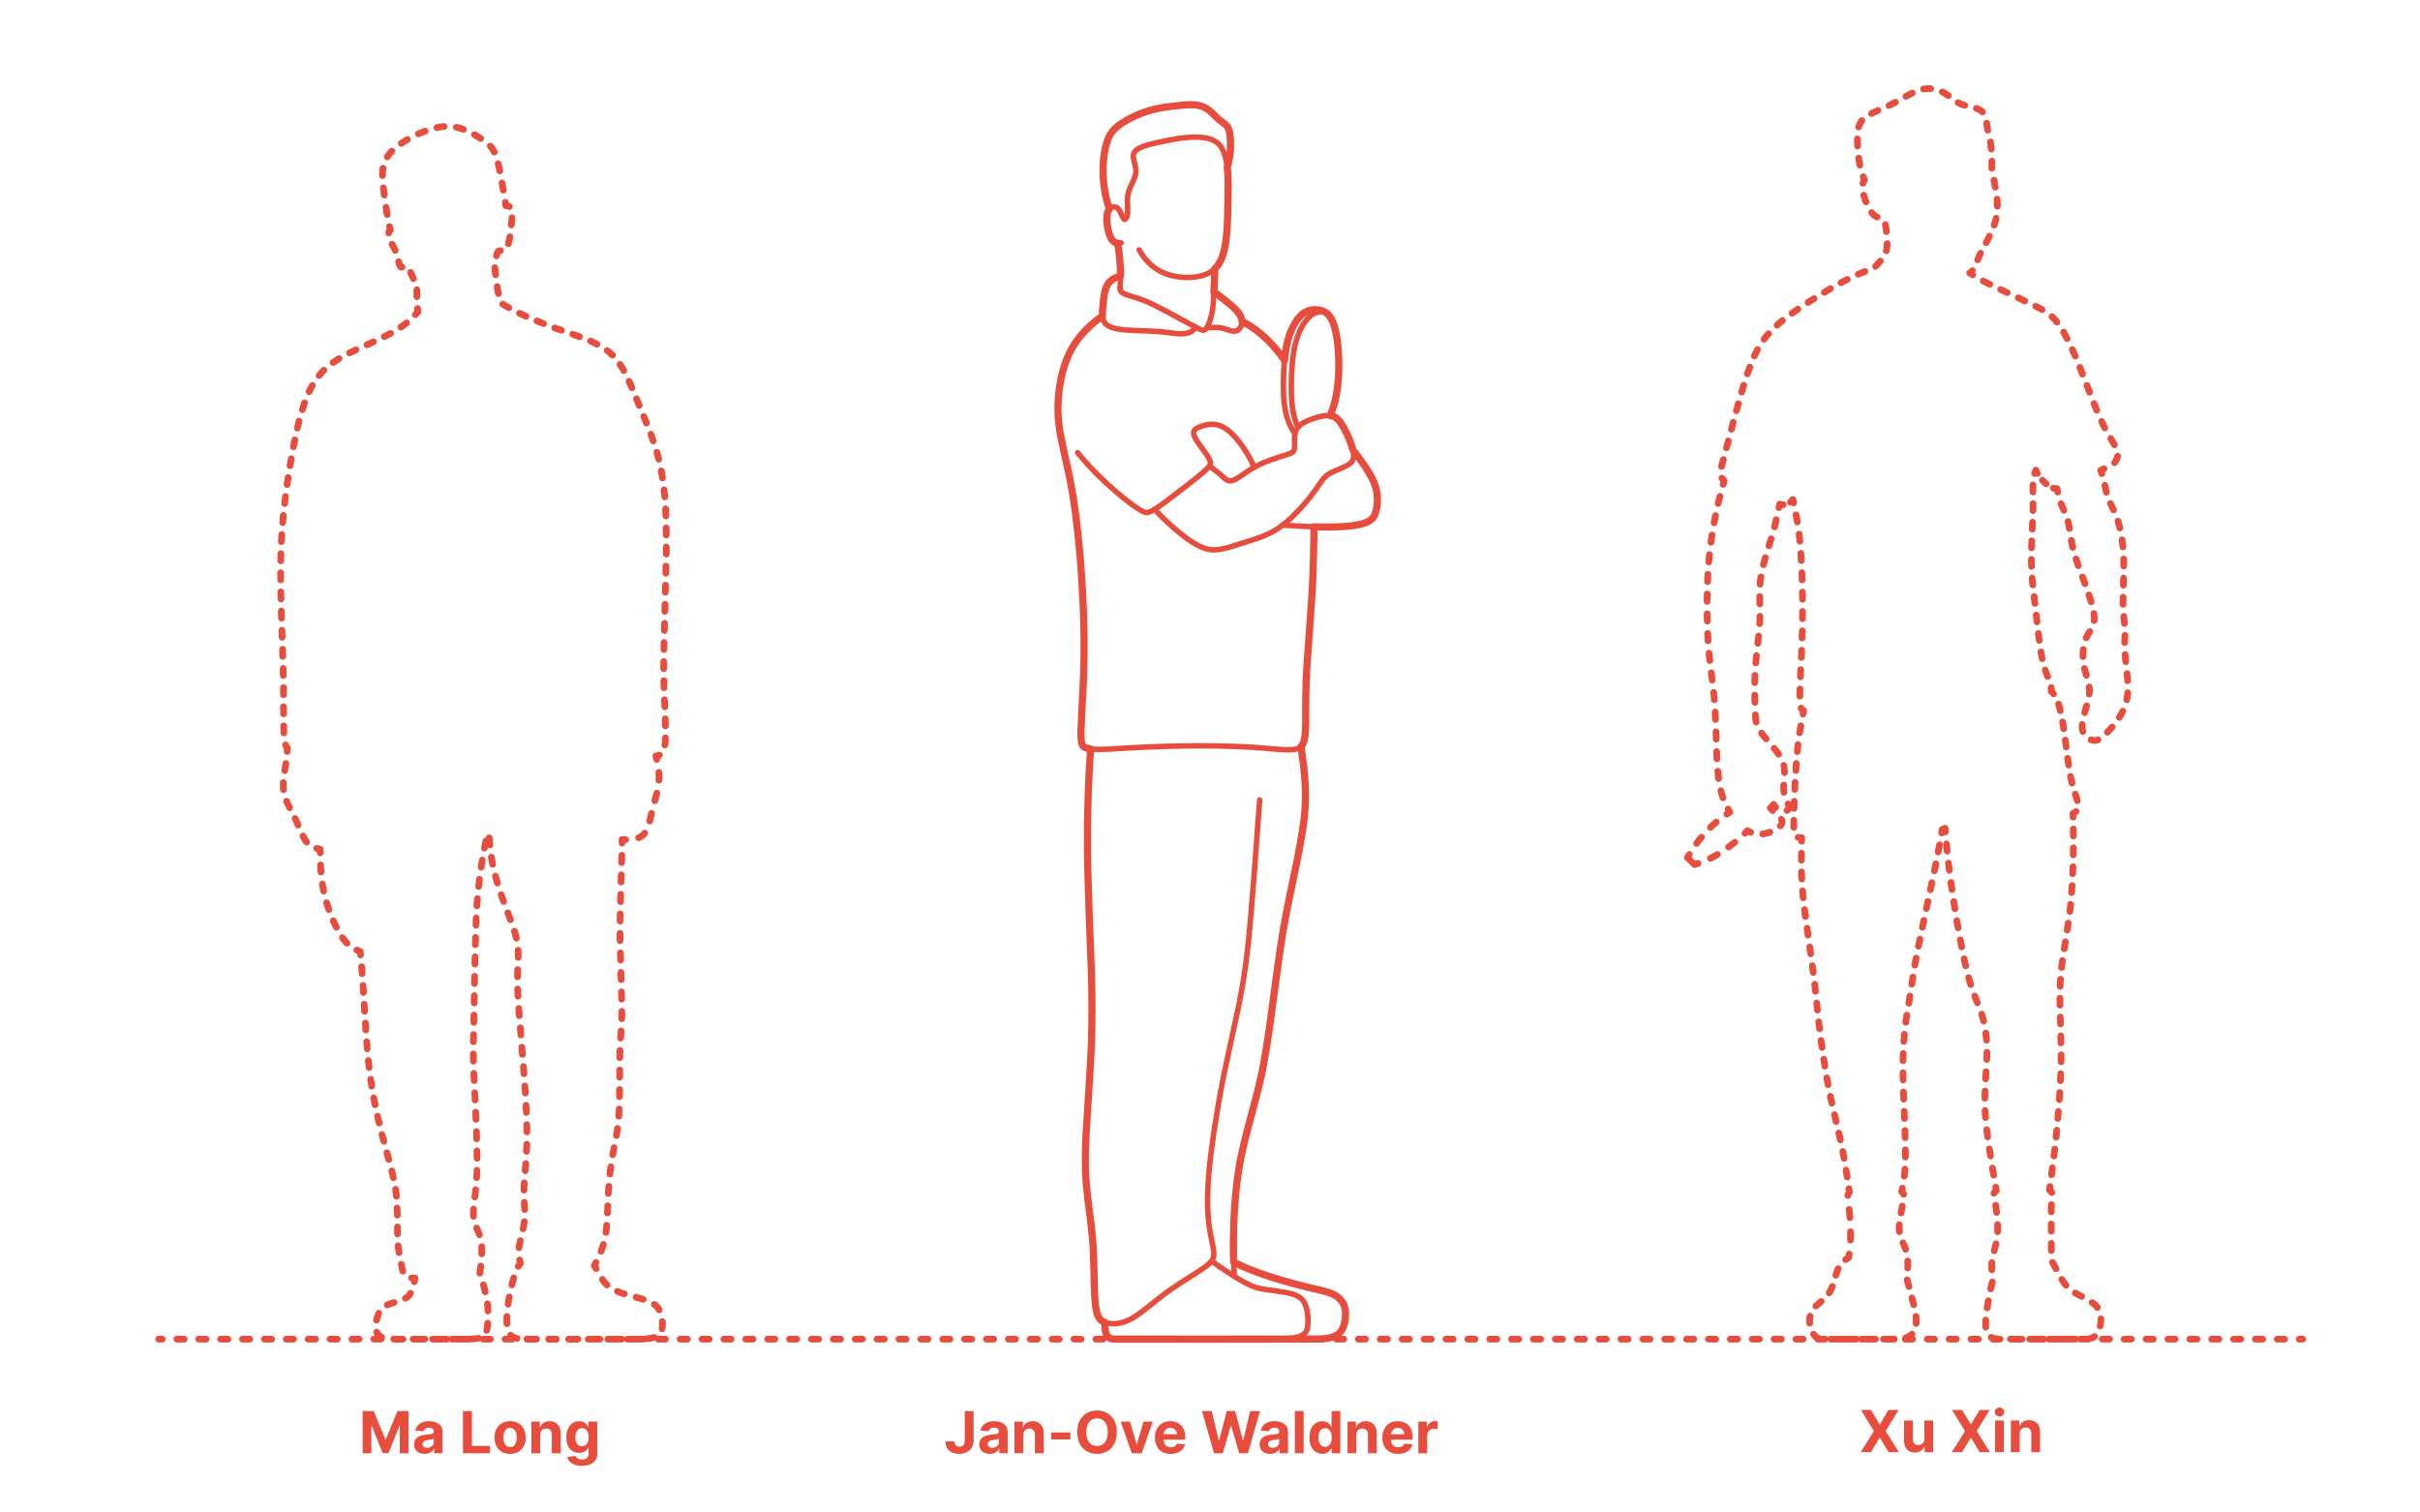 <?xml version="1.0" encoding="utf-8"?>
<!-- Generator: Adobe Illustrator 25.1.0, SVG Export Plug-In . SVG Version: 6.00 Build 0)  -->
<!DOCTYPE svg PUBLIC "-//W3C//DTD SVG 1.1//EN" "http://www.w3.org/Graphics/SVG/1.1/DTD/svg11.dtd">
<svg version="1.1" xmlns:x="http://ns.adobe.com/Extensibility/1.0/" xmlns:i="http://ns.adobe.com/AdobeIllustrator/10.0/" xmlns:graph="http://ns.adobe.com/Graphs/1.0/"
	 xmlns="http://www.w3.org/2000/svg" xmlns:xlink="http://www.w3.org/1999/xlink" xmlns:a="http://ns.adobe.com/AdobeSVGViewerExtensions/3.0/"
	 x="0px" y="0px" width="1000px" height="625px" viewBox="0 0 1000 625" enable-background="new 0 0 1000 625" xml:space="preserve"
	>
<g id="FILL-BACKGROUND">
	<rect fill="#FFFFFF" width="1000" height="625"/>
</g>
<g id="N-DIMENSIONS">
</g>
<g id="N-TEXT">
	<g id="MTEXT_6_">
		<g>
			<g>
				<path fill="#E74C3C" d="M398.66,583.082h3.647v12.17c0,1.125-0.252,2.103-0.755,2.932c-0.502,0.83-1.2,1.469-2.092,1.917
					c-0.893,0.449-1.929,0.673-3.111,0.673c-1.051,0-2.004-0.187-2.859-0.559c-0.854-0.372-1.532-0.94-2.032-1.704
					s-0.747-1.726-0.741-2.885h3.673c0.012,0.46,0.106,0.854,0.286,1.181c0.179,0.327,0.426,0.577,0.741,0.75s0.688,0.26,1.12,0.26
					c0.455,0,0.84-0.098,1.155-0.294c0.315-0.196,0.556-0.484,0.72-0.865c0.165-0.38,0.248-0.849,0.248-1.406V583.082z"/>
				<path fill="#E74C3C" d="M409.015,600.783c-0.835,0-1.58-0.146-2.233-0.439s-1.169-0.727-1.547-1.304s-0.566-1.297-0.566-2.161
					c0-0.727,0.134-1.338,0.4-1.833c0.268-0.494,0.631-0.892,1.091-1.193c0.461-0.301,0.984-0.529,1.572-0.682
					c0.589-0.153,1.206-0.261,1.854-0.324c0.761-0.08,1.375-0.155,1.841-0.226c0.466-0.071,0.804-0.177,1.014-0.319
					s0.315-0.352,0.315-0.631v-0.051c0-0.54-0.169-0.958-0.507-1.253s-0.817-0.443-1.437-0.443c-0.653,0-1.173,0.144-1.56,0.431
					c-0.386,0.287-0.642,0.646-0.767,1.078l-3.358-0.273c0.171-0.795,0.506-1.484,1.006-2.067c0.5-0.582,1.146-1.031,1.939-1.347
					c0.792-0.315,1.711-0.473,2.757-0.473c0.728,0,1.425,0.085,2.092,0.255c0.668,0.17,1.262,0.435,1.781,0.793
					c0.521,0.358,0.931,0.817,1.231,1.376c0.302,0.56,0.452,1.229,0.452,2.007v8.83h-3.443v-1.815h-0.103
					c-0.21,0.409-0.491,0.769-0.844,1.078c-0.352,0.31-0.775,0.551-1.27,0.725S409.662,600.783,409.015,600.783z M410.055,598.278
					c0.533,0,1.005-0.107,1.414-0.32s0.73-0.501,0.964-0.865c0.232-0.363,0.349-0.775,0.349-1.236v-1.389
					c-0.113,0.074-0.269,0.141-0.464,0.201c-0.196,0.06-0.417,0.113-0.661,0.162s-0.488,0.091-0.732,0.128s-0.466,0.07-0.665,0.098
					c-0.426,0.062-0.798,0.162-1.116,0.298c-0.318,0.136-0.565,0.319-0.741,0.549c-0.177,0.23-0.265,0.516-0.265,0.857
					c0,0.494,0.181,0.871,0.541,1.129C409.039,598.148,409.497,598.278,410.055,598.278z"/>
				<path fill="#E74C3C" d="M422.838,592.968v7.568h-3.631v-13.091h3.461v2.31h0.153c0.289-0.761,0.775-1.365,1.457-1.811
					c0.682-0.446,1.509-0.669,2.48-0.669c0.909,0,1.701,0.199,2.378,0.597c0.676,0.397,1.201,0.964,1.576,1.7
					s0.562,1.612,0.562,2.629v8.335h-3.631v-7.688c0.006-0.801-0.198-1.428-0.613-1.879s-0.985-0.677-1.713-0.677
					c-0.489,0-0.919,0.105-1.291,0.315c-0.372,0.21-0.662,0.516-0.87,0.917C422.95,591.924,422.844,592.405,422.838,592.968z"/>
				<path fill="#E74C3C" d="M442.287,591.928v2.881h-7.96v-2.881H442.287z"/>
				<path fill="#E74C3C" d="M461.488,591.809c0,1.903-0.359,3.522-1.078,4.858c-0.719,1.335-1.695,2.354-2.932,3.055
					c-1.235,0.702-2.623,1.053-4.163,1.053c-1.551,0-2.943-0.353-4.176-1.057c-1.233-0.704-2.208-1.724-2.924-3.06
					c-0.716-1.335-1.073-2.952-1.073-4.849c0-1.904,0.357-3.523,1.073-4.858c0.716-1.335,1.69-2.354,2.924-3.055
					c1.232-0.702,2.625-1.053,4.176-1.053c1.54,0,2.928,0.351,4.163,1.053c1.236,0.702,2.213,1.72,2.932,3.055
					C461.129,588.286,461.488,589.905,461.488,591.809z M457.747,591.809c0-1.233-0.183-2.273-0.55-3.12
					c-0.366-0.847-0.882-1.488-1.547-1.926c-0.664-0.437-1.443-0.656-2.335-0.656c-0.893,0-1.671,0.219-2.335,0.656
					c-0.665,0.438-1.181,1.08-1.547,1.926c-0.367,0.847-0.55,1.887-0.55,3.12s0.183,2.272,0.55,3.119
					c0.366,0.847,0.882,1.489,1.547,1.926c0.664,0.438,1.442,0.656,2.335,0.656c0.892,0,1.671-0.219,2.335-0.656
					c0.665-0.438,1.181-1.08,1.547-1.926C457.564,594.082,457.747,593.042,457.747,591.809z"/>
				<path fill="#E74C3C" d="M476.352,587.445l-4.576,13.091h-4.091l-4.577-13.091h3.835l2.719,9.366h0.137l2.71-9.366H476.352z"/>
				<path fill="#E74C3C" d="M483.741,600.792c-1.346,0-2.504-0.274-3.473-0.823s-1.715-1.327-2.237-2.335
					c-0.522-1.009-0.784-2.203-0.784-3.584c0-1.347,0.262-2.528,0.784-3.545s1.26-1.81,2.212-2.378
					c0.951-0.568,2.069-0.852,3.354-0.852c0.863,0,1.669,0.138,2.416,0.413c0.747,0.276,1.4,0.689,1.961,1.24
					c0.56,0.551,0.995,1.243,1.308,2.075c0.312,0.833,0.469,1.806,0.469,2.919v0.997h-11.054v-2.25h7.637
					c0-0.522-0.114-0.985-0.342-1.389c-0.227-0.403-0.541-0.72-0.941-0.95s-0.865-0.345-1.394-0.345
					c-0.551,0-1.038,0.126-1.462,0.379c-0.423,0.253-0.754,0.591-0.992,1.014c-0.239,0.423-0.361,0.894-0.367,1.411v2.139
					c0,0.647,0.121,1.208,0.362,1.679c0.242,0.472,0.584,0.835,1.027,1.091c0.443,0.255,0.969,0.383,1.577,0.383
					c0.403,0,0.772-0.057,1.107-0.17s0.622-0.284,0.861-0.511c0.238-0.228,0.42-0.506,0.545-0.835l3.358,0.222
					c-0.171,0.807-0.519,1.51-1.044,2.109c-0.526,0.6-1.202,1.065-2.029,1.398C485.774,600.625,484.821,600.792,483.741,600.792z"/>
				<path fill="#E74C3C" d="M501.682,600.536l-4.994-17.455h4.031l2.89,12.128h0.145l3.188-12.128h3.452l3.179,12.153h0.153
					l2.89-12.153h4.031l-4.995,17.455h-3.596l-3.324-11.412h-0.137l-3.315,11.412H501.682z"/>
				<path fill="#E74C3C" d="M524.863,600.783c-0.835,0-1.579-0.146-2.232-0.439s-1.169-0.727-1.547-1.304s-0.566-1.297-0.566-2.161
					c0-0.727,0.133-1.338,0.4-1.833c0.267-0.494,0.631-0.892,1.091-1.193s0.984-0.529,1.572-0.682s1.206-0.261,1.854-0.324
					c0.762-0.08,1.375-0.155,1.841-0.226c0.466-0.071,0.804-0.177,1.015-0.319c0.21-0.142,0.315-0.352,0.315-0.631v-0.051
					c0-0.54-0.169-0.958-0.508-1.253c-0.338-0.295-0.816-0.443-1.436-0.443c-0.653,0-1.174,0.144-1.56,0.431
					c-0.387,0.287-0.643,0.646-0.768,1.078l-3.357-0.273c0.17-0.795,0.506-1.484,1.006-2.067c0.5-0.582,1.146-1.031,1.938-1.347
					c0.793-0.315,1.712-0.473,2.757-0.473c0.728,0,1.425,0.085,2.093,0.255c0.667,0.17,1.262,0.435,1.781,0.793
					s0.931,0.817,1.231,1.376s0.452,1.229,0.452,2.007v8.83h-3.443v-1.815h-0.103c-0.21,0.409-0.491,0.769-0.844,1.078
					c-0.353,0.31-0.775,0.551-1.27,0.725C526.082,600.697,525.512,600.783,524.863,600.783z M525.903,598.278
					c0.534,0,1.006-0.107,1.415-0.32s0.729-0.501,0.963-0.865c0.233-0.363,0.35-0.775,0.35-1.236v-1.389
					c-0.114,0.074-0.269,0.141-0.465,0.201c-0.195,0.06-0.416,0.113-0.66,0.162s-0.489,0.091-0.733,0.128s-0.466,0.07-0.664,0.098
					c-0.427,0.062-0.799,0.162-1.117,0.298c-0.318,0.136-0.565,0.319-0.741,0.549c-0.176,0.23-0.264,0.516-0.264,0.857
					c0,0.494,0.18,0.871,0.541,1.129C524.888,598.148,525.347,598.278,525.903,598.278z"/>
				<path fill="#E74C3C" d="M538.688,583.082v17.455h-3.631v-17.455H538.688z"/>
				<path fill="#E74C3C" d="M546.408,600.749c-0.994,0-1.894-0.257-2.697-0.771c-0.805-0.514-1.44-1.273-1.909-2.276
					c-0.469-1.002-0.703-2.234-0.703-3.694c0-1.5,0.241-2.749,0.725-3.746c0.482-0.998,1.126-1.745,1.93-2.242
					c0.805-0.497,1.687-0.746,2.646-0.746c0.733,0,1.346,0.124,1.837,0.371s0.89,0.554,1.193,0.92
					c0.304,0.367,0.535,0.726,0.694,1.078h0.111v-6.562h3.622v17.455h-3.58v-2.097h-0.153c-0.17,0.364-0.41,0.723-0.72,1.078
					c-0.311,0.355-0.711,0.649-1.202,0.882S547.112,600.749,546.408,600.749z M547.559,597.86c0.585,0,1.081-0.16,1.487-0.481
					c0.406-0.321,0.719-0.771,0.938-1.351c0.219-0.58,0.328-1.259,0.328-2.037s-0.107-1.455-0.324-2.028
					c-0.216-0.574-0.528-1.017-0.938-1.33c-0.408-0.312-0.906-0.469-1.491-0.469c-0.597,0-1.1,0.162-1.509,0.486
					c-0.408,0.324-0.719,0.772-0.929,1.347c-0.21,0.574-0.315,1.238-0.315,1.994c0,0.761,0.106,1.433,0.32,2.016
					c0.213,0.583,0.522,1.037,0.929,1.364S546.962,597.86,547.559,597.86z"/>
				<path fill="#E74C3C" d="M560.462,592.968v7.568h-3.631v-13.091h3.461v2.31h0.153c0.289-0.761,0.775-1.365,1.457-1.811
					c0.682-0.446,1.509-0.669,2.48-0.669c0.909,0,1.701,0.199,2.378,0.597c0.676,0.397,1.201,0.964,1.576,1.7
					s0.562,1.612,0.562,2.629v8.335h-3.631v-7.688c0.006-0.801-0.198-1.428-0.613-1.879s-0.985-0.677-1.713-0.677
					c-0.489,0-0.919,0.105-1.291,0.315c-0.372,0.21-0.662,0.516-0.87,0.917C560.574,591.924,560.468,592.405,560.462,592.968z"/>
				<path fill="#E74C3C" d="M577.72,600.792c-1.346,0-2.504-0.274-3.473-0.823s-1.715-1.327-2.237-2.335
					c-0.522-1.009-0.784-2.203-0.784-3.584c0-1.347,0.262-2.528,0.784-3.545s1.26-1.81,2.212-2.378
					c0.951-0.568,2.069-0.852,3.354-0.852c0.863,0,1.669,0.138,2.416,0.413c0.747,0.276,1.4,0.689,1.961,1.24
					c0.56,0.551,0.995,1.243,1.308,2.075c0.312,0.833,0.469,1.806,0.469,2.919v0.997h-11.054v-2.25h7.637
					c0-0.522-0.114-0.985-0.342-1.389c-0.227-0.403-0.541-0.72-0.941-0.95s-0.865-0.345-1.394-0.345
					c-0.551,0-1.038,0.126-1.462,0.379c-0.423,0.253-0.754,0.591-0.992,1.014c-0.239,0.423-0.361,0.894-0.367,1.411v2.139
					c0,0.647,0.121,1.208,0.362,1.679c0.242,0.472,0.584,0.835,1.027,1.091c0.443,0.255,0.969,0.383,1.577,0.383
					c0.403,0,0.772-0.057,1.107-0.17s0.622-0.284,0.861-0.511c0.238-0.228,0.42-0.506,0.545-0.835l3.358,0.222
					c-0.171,0.807-0.519,1.51-1.044,2.109c-0.526,0.6-1.202,1.065-2.029,1.398C579.753,600.625,578.8,600.792,577.72,600.792z"/>
				<path fill="#E74C3C" d="M586.098,600.536v-13.091h3.521v2.284h0.136c0.239-0.812,0.64-1.428,1.202-1.845
					c0.562-0.418,1.21-0.626,1.943-0.626c0.182,0,0.378,0.011,0.588,0.034c0.21,0.022,0.395,0.054,0.554,0.094v3.221
					c-0.17-0.051-0.406-0.096-0.707-0.136c-0.302-0.04-0.577-0.06-0.827-0.06c-0.534,0-1.01,0.115-1.428,0.345
					c-0.417,0.23-0.747,0.55-0.988,0.959c-0.241,0.409-0.362,0.88-0.362,1.415v7.406H586.098z"/>
			</g>
		</g>
	</g>
	<g id="MTEXT_5_">
		<g>
			<g>
				<path fill="#E74C3C" d="M773.166,582.631l3.521,5.949h0.136l3.537-5.949h4.168l-5.327,8.728l5.446,8.727h-4.244l-3.58-5.958
					h-0.136l-3.58,5.958h-4.227l5.463-8.727l-5.361-8.728H773.166z"/>
				<path fill="#E74C3C" d="M795.181,594.512v-7.517h3.631v13.091h-3.486v-2.378h-0.137c-0.295,0.767-0.785,1.384-1.47,1.85
					s-1.519,0.699-2.501,0.699c-0.875,0-1.646-0.199-2.311-0.597c-0.664-0.397-1.183-0.963-1.555-1.696s-0.562-1.611-0.567-2.634
					v-8.335h3.631v7.688c0.006,0.772,0.213,1.383,0.622,1.833c0.409,0.449,0.958,0.673,1.646,0.673c0.438,0,0.847-0.101,1.227-0.302
					c0.381-0.202,0.689-0.501,0.925-0.899C795.071,595.589,795.186,595.097,795.181,594.512z"/>
				<path fill="#E74C3C" d="M810.802,582.631l3.521,5.949h0.136l3.537-5.949h4.168l-5.327,8.728l5.446,8.727h-4.244l-3.58-5.958
					h-0.136l-3.58,5.958h-4.227l5.463-8.727l-5.361-8.728H810.802z"/>
				<path fill="#E74C3C" d="M826.254,585.308c-0.54,0-1.003-0.179-1.39-0.537s-0.579-0.79-0.579-1.295
					c0-0.505,0.192-0.939,0.579-1.3s0.847-0.541,1.381-0.541c0.546,0,1.01,0.179,1.394,0.537c0.384,0.358,0.575,0.79,0.575,1.295
					c0,0.505-0.191,0.939-0.575,1.299C827.255,585.127,826.793,585.308,826.254,585.308z M824.421,600.086v-13.091h3.631v13.091
					H824.421z"/>
				<path fill="#E74C3C" d="M834.58,592.518v7.568h-3.631v-13.091h3.461v2.31h0.153c0.289-0.761,0.775-1.365,1.457-1.811
					c0.682-0.446,1.509-0.669,2.48-0.669c0.909,0,1.701,0.199,2.378,0.597c0.676,0.397,1.201,0.964,1.576,1.7
					s0.562,1.612,0.562,2.629v8.335h-3.631v-7.688c0.006-0.801-0.198-1.428-0.613-1.879s-0.985-0.677-1.713-0.677
					c-0.489,0-0.919,0.105-1.291,0.315c-0.372,0.21-0.662,0.516-0.87,0.917C834.692,591.474,834.586,591.955,834.58,592.518z"/>
			</g>
		</g>
	</g>
	<g id="MTEXT_1_">
		<g>
			<g>
				<path fill="#E74C3C" d="M149.868,583.082h4.551l4.807,11.728h0.205l4.807-11.728h4.551v17.455h-3.579v-11.361h-0.146
					l-4.517,11.275h-2.438l-4.517-11.318h-0.146v11.403h-3.579V583.082z"/>
				<path fill="#E74C3C" d="M175.487,600.783c-0.835,0-1.58-0.146-2.233-0.439s-1.169-0.727-1.547-1.304s-0.566-1.297-0.566-2.161
					c0-0.727,0.134-1.338,0.4-1.833c0.268-0.494,0.631-0.892,1.091-1.193c0.461-0.301,0.984-0.529,1.572-0.682
					c0.589-0.153,1.206-0.261,1.854-0.324c0.761-0.08,1.375-0.155,1.841-0.226c0.466-0.071,0.804-0.177,1.014-0.319
					s0.315-0.352,0.315-0.631v-0.051c0-0.54-0.169-0.958-0.507-1.253s-0.817-0.443-1.437-0.443c-0.653,0-1.173,0.144-1.56,0.431
					c-0.386,0.287-0.642,0.646-0.767,1.078l-3.358-0.273c0.171-0.795,0.506-1.484,1.006-2.067c0.5-0.582,1.146-1.031,1.939-1.347
					c0.792-0.315,1.711-0.473,2.757-0.473c0.728,0,1.425,0.085,2.092,0.255c0.668,0.17,1.262,0.435,1.781,0.793
					c0.521,0.358,0.931,0.817,1.231,1.376c0.302,0.56,0.452,1.229,0.452,2.007v8.83h-3.443v-1.815h-0.103
					c-0.21,0.409-0.491,0.769-0.844,1.078c-0.352,0.31-0.775,0.551-1.27,0.725S176.135,600.783,175.487,600.783z M176.527,598.278
					c0.533,0,1.005-0.107,1.414-0.32s0.73-0.501,0.964-0.865c0.232-0.363,0.349-0.775,0.349-1.236v-1.389
					c-0.113,0.074-0.269,0.141-0.464,0.201c-0.196,0.06-0.417,0.113-0.661,0.162s-0.488,0.091-0.732,0.128s-0.466,0.07-0.665,0.098
					c-0.426,0.062-0.798,0.162-1.116,0.298c-0.318,0.136-0.565,0.319-0.741,0.549c-0.177,0.23-0.265,0.516-0.265,0.857
					c0,0.494,0.181,0.871,0.541,1.129C175.512,598.148,175.97,598.278,176.527,598.278z"/>
				<path fill="#E74C3C" d="M191.313,600.536v-17.455h3.69v14.412h7.483v3.042H191.313z"/>
				<path fill="#E74C3C" d="M210.779,600.792c-1.324,0-2.468-0.283-3.431-0.848s-1.706-1.355-2.229-2.369
					c-0.523-1.015-0.784-2.192-0.784-3.533c0-1.353,0.261-2.536,0.784-3.55c0.522-1.014,1.266-1.804,2.229-2.37
					c0.963-0.565,2.106-0.848,3.431-0.848c1.323,0,2.467,0.283,3.43,0.848c0.964,0.565,1.706,1.355,2.229,2.37
					c0.522,1.014,0.783,2.197,0.783,3.55c0,1.341-0.261,2.518-0.783,3.533c-0.523,1.014-1.266,1.804-2.229,2.369
					C213.246,600.509,212.103,600.792,210.779,600.792z M210.796,597.979c0.603,0,1.105-0.172,1.509-0.516s0.709-0.814,0.916-1.411
					s0.312-1.275,0.312-2.037c0-0.761-0.104-1.44-0.312-2.037c-0.207-0.597-0.513-1.068-0.916-1.415
					c-0.403-0.346-0.906-0.52-1.509-0.52c-0.608,0-1.118,0.174-1.529,0.52c-0.412,0.347-0.722,0.818-0.93,1.415
					c-0.207,0.596-0.311,1.275-0.311,2.037c0,0.762,0.104,1.44,0.311,2.037c0.208,0.597,0.518,1.067,0.93,1.411
					C209.678,597.808,210.188,597.979,210.796,597.979z"/>
				<path fill="#E74C3C" d="M223.222,592.968v7.568h-3.631v-13.091h3.461v2.31h0.153c0.289-0.761,0.775-1.365,1.457-1.811
					c0.682-0.446,1.509-0.669,2.48-0.669c0.909,0,1.701,0.199,2.378,0.597c0.676,0.397,1.201,0.964,1.576,1.7
					s0.562,1.612,0.562,2.629v8.335h-3.631v-7.688c0.006-0.801-0.198-1.428-0.613-1.879s-0.985-0.677-1.713-0.677
					c-0.489,0-0.919,0.105-1.291,0.315c-0.372,0.21-0.662,0.516-0.87,0.917C223.334,591.924,223.228,592.405,223.222,592.968z"/>
				<path fill="#E74C3C" d="M240.412,605.718c-1.176,0-2.184-0.161-3.021-0.481s-1.504-0.757-1.998-1.308
					c-0.494-0.551-0.815-1.17-0.963-1.858l3.357-0.452c0.103,0.261,0.265,0.505,0.486,0.733c0.222,0.227,0.516,0.41,0.882,0.55
					c0.366,0.139,0.813,0.208,1.342,0.208c0.79,0,1.442-0.191,1.956-0.575c0.515-0.383,0.771-1.024,0.771-1.922v-2.395h-0.153
					c-0.159,0.364-0.397,0.708-0.716,1.031c-0.318,0.324-0.728,0.588-1.228,0.793s-1.097,0.307-1.789,0.307
					c-0.983,0-1.877-0.229-2.681-0.686c-0.805-0.458-1.443-1.159-1.918-2.105c-0.475-0.946-0.712-2.144-0.712-3.592
					c0-1.483,0.242-2.722,0.725-3.716c0.483-0.994,1.127-1.738,1.931-2.233c0.804-0.494,1.686-0.741,2.646-0.741
					c0.732,0,1.347,0.124,1.841,0.371s0.894,0.554,1.197,0.92c0.304,0.367,0.538,0.726,0.703,1.078h0.137v-2.199h3.604v13.219
					c0,1.113-0.272,2.045-0.817,2.795c-0.546,0.75-1.3,1.314-2.264,1.692C242.769,605.529,241.662,605.718,240.412,605.718z
					 M240.489,597.622c0.585,0,1.081-0.146,1.487-0.439c0.406-0.293,0.719-0.713,0.938-1.262c0.219-0.548,0.328-1.206,0.328-1.973
					s-0.108-1.433-0.324-1.999s-0.528-1.004-0.938-1.317s-0.906-0.469-1.491-0.469c-0.597,0-1.1,0.161-1.509,0.481
					c-0.409,0.321-0.719,0.766-0.929,1.334c-0.211,0.568-0.315,1.224-0.315,1.969c0,0.755,0.106,1.408,0.319,1.956
					c0.213,0.549,0.522,0.972,0.929,1.27S239.893,597.622,240.489,597.622z"/>
			</g>
		</g>
	</g>
</g>
<g id="_x32_D_x24_AG-DIAGRAM">
	<g id="POLYLINE_749_">
		<g>
			<g>
				
					<line fill="none" stroke="#E74C3C" stroke-width="2.75" stroke-linecap="round" stroke-linejoin="round" x1="65.558" y1="553.377" x2="67.058" y2="553.377"/>
				
					<line fill="none" stroke="#E74C3C" stroke-width="2.75" stroke-linecap="round" stroke-linejoin="round" stroke-dasharray="3.014,6.027" x1="73.086" y1="553.377" x2="947.054" y2="553.377"/>
				
					<line fill="none" stroke="#E74C3C" stroke-width="2.75" stroke-linecap="round" stroke-linejoin="round" x1="950.067" y1="553.377" x2="951.567" y2="553.377"/>
			</g>
		</g>
	</g>
</g>
<g id="_x32_D_x24_AG-GUIDES">
</g>
<g id="_x32_D_x24_AG-DETAILS-DIAGRAM">
	<g id="POLYLINE_65_">
		<g>
			<g>
				<path fill="none" stroke="#E74C3C" stroke-width="2.75" stroke-linecap="round" stroke-linejoin="round" d="M210.498,85.375
					c-0.42-0.272-0.942-0.394-1.437-0.316l-0.229-1.482"/>
				
					<path fill="none" stroke="#E74C3C" stroke-width="2.75" stroke-linecap="round" stroke-linejoin="round" stroke-dasharray="3.037,5.061" d="
					M207.981,78.591c-0.585-3.417-1.273-7.351-1.764-9.48c-0.463-1.993-0.971-4.028-1.792-5.906
					c-0.375-0.847-0.841-1.662-1.421-2.387c-0.607-0.764-1.346-1.425-2.119-2.017c-2.163-1.624-4.502-3.086-6.931-4.278
					c-2.125-1.034-4.391-1.855-6.744-2.157c-3.538-0.481-7.123,0.261-10.464,1.415c-2.942,1.019-5.803,2.356-8.491,3.925
					c-2.215,1.31-4.386,2.788-6.213,4.611c-1.522,1.518-2.767,3.356-3.388,5.427c-0.574,1.885-0.657,3.891-0.585,5.849
					c0.113,3.051,0.817,7.453,1.204,10.512c0.327,2.31,0.691,4.695,1.151,7.038"/>
				<path fill="none" stroke="#E74C3C" stroke-width="2.75" stroke-linecap="round" stroke-linejoin="round" d="M160.954,93.618
					c0.114,0.49,0.233,0.976,0.358,1.457c-0.233,0.032-0.415,0.184-0.516,0.393c-0.121,0.25-0.16,0.528-0.17,0.804"/>
				
					<path fill="none" stroke="#E74C3C" stroke-width="2.75" stroke-linecap="round" stroke-linejoin="round" stroke-dasharray="2.918,4.863" d="
					M161.988,100.892c0.339,0.646,0.705,1.292,1.002,1.867c0.54,1.03,0.988,2.123,1.261,3.256c0.225,0.883,0.478,2.276,0.736,3.146
					c0.068,0.223,0.146,0.451,0.247,0.661c0.086,0.174,0.19,0.348,0.347,0.467l0.009,0.007l0.009,0.006l0.009,0.006l0.009,0.006
					l0.009,0.006l0.01,0.006l0.009,0.005l0.01,0.005l0.01,0.005l0.01,0.005l0.01,0.005l0.01,0.004l0.01,0.004l0.01,0.004
					c0.194,0.072,0.406,0.017,0.596-0.043c0.463-0.15,0.956-0.425,1.451-0.264l0.017,0.006l0.017,0.006l0.017,0.007l0.017,0.007
					c0.454,0.201,0.77,0.648,1.038,1.049c0.265,0.41,0.504,0.867,0.721,1.304c0.822,1.692,1.742,3.949,2.687,5.565
					c-0.095,2.323-0.05,4.697,0.083,7.053"/>
				<path fill="none" stroke="#E74C3C" stroke-width="2.75" stroke-linecap="round" stroke-linejoin="round" d="M172.525,127.479
					c0.04,0.5,0.083,0.999,0.129,1.494c-0.344,0.36-0.692,0.719-1.042,1.075"/>
				
					<path fill="none" stroke="#E74C3C" stroke-width="2.75" stroke-linecap="round" stroke-linejoin="round" stroke-dasharray="2.965,4.942" d="
					M167.996,133.418c-0.506,0.42-1.022,0.825-1.552,1.211c-3.36,2.445-7.252,4.313-11,6.093c-5.22,2.469-12.746,5.537-17.423,8.798
					c-2.588,1.773-4.951,3.919-6.825,6.443c-3.326,4.505-5.292,9.874-6.85,15.208c-1.834,6.371-3.129,13.531-4.305,20.073
					c-1.661,9.595-2.958,19.58-3.58,29.292c-1.384,18.714,0.492,43.997,0.667,62.851c0.035,4.507-0.024,14.699,0.151,19.174
					l0.034,0.698l0.042,0.677c0.034,0.453,0.077,0.979,0.134,1.445"/>
				<path fill="none" stroke="#E74C3C" stroke-width="2.75" stroke-linecap="round" stroke-linejoin="round" d="M117.995,307.798
					c0.031,0.088,0.065,0.176,0.1,0.263c0.156,0.374,0.359,0.74,0.666,1.01c-0.025,0.486-0.055,0.989-0.09,1.497"/>
				
					<path fill="none" stroke="#E74C3C" stroke-width="2.75" stroke-linecap="round" stroke-linejoin="round" stroke-dasharray="2.977,4.962" d="
					M118.127,315.496c-0.232,1.556-0.522,3.337-0.676,4.342c-0.358,2.533-0.627,5.15-0.154,7.685
					c0.393,2.103,1.283,4.092,2.242,5.992c0.935,1.808,2.435,4.612,3.214,6.448c0.69,1.568,1.872,4.476,2.662,5.949
					c0.468,0.886,0.99,1.764,1.655,2.518c0.427,0.487,0.934,0.904,1.491,1.234"/>
				<path fill="none" stroke="#E74C3C" stroke-width="2.75" stroke-linecap="round" stroke-linejoin="round" d="M130.863,350.578
					c0.489,0.132,0.982,0.244,1.457,0.357c0.001,0.499,0.004,0.999,0.009,1.5"/>
				
					<path fill="none" stroke="#E74C3C" stroke-width="2.75" stroke-linecap="round" stroke-linejoin="round" stroke-dasharray="2.979,4.965" d="
					M132.462,357.399c0.173,3.673,0.54,7.342,1.275,10.92c0.846,4.135,2.236,8.199,3.929,12.062c0.859,1.931,1.83,3.902,2.933,5.704
					c0.882,1.435,1.887,2.828,3.101,4.001c0.488,0.471,1.013,0.905,1.57,1.296"/>
				<path fill="none" stroke="#E74C3C" stroke-width="2.75" stroke-linecap="round" stroke-linejoin="round" d="M147.426,392.604
					c0.457,0.203,0.927,0.378,1.406,0.522c0.054,0.491,0.106,0.988,0.157,1.49"/>
				
					<path fill="none" stroke="#E74C3C" stroke-width="2.75" stroke-linecap="round" stroke-linejoin="round" stroke-dasharray="2.917,4.862" d="
					M149.431,399.458c1.12,13.523,1.647,29.943,3.164,42.31c1.084,9.19,3.022,18.519,5.359,27.472
					c1.88,7.239,5.005,16.911,5.781,24.275c0.563,4.857,0.453,11.446,0.532,16.382c0.043,1.898,0.124,3.92,0.352,5.803
					c0.223,2.071,0.841,4.897,1.26,6.955c0.141,0.705,0.322,1.934,0.53,2.606c0.163,0.551,0.413,1.09,0.815,1.507
					c0.17,0.176,0.359,0.329,0.562,0.464"/>
				<path fill="none" stroke="#E74C3C" stroke-width="2.75" stroke-linecap="round" stroke-linejoin="round" d="M170.058,528.07
					c0.494,0.086,0.996,0.122,1.496,0.11l-0.379,1.451"/>
				
					<path fill="none" stroke="#E74C3C" stroke-width="2.75" stroke-linecap="round" stroke-linejoin="round" stroke-dasharray="3.01,5.017" d="
					M169.62,534.391c-0.258,0.483-0.576,0.935-0.979,1.306c-0.749,0.693-1.71,1.102-2.647,1.473
					c-1.867,0.731-4.237,1.313-6.088,2.077c-0.736,0.313-1.442,0.726-2.012,1.294c-0.781,0.767-1.282,1.769-1.656,2.785
					c-0.517,1.431-0.835,2.95-0.909,4.471c-0.063,1.372,0.118,2.897,1.132,3.914c0.672,0.684,1.596,1.048,2.515,1.261
					c1.593,0.359,3.31,0.365,4.938,0.397c3.012-0.089,30.752,0.231,32.94-0.203c0.874-0.125,1.77-0.306,2.537-0.76
					c0.558-0.329,1.004-0.83,1.292-1.408c0.417-0.832,0.577-1.769,0.698-2.683c0.375-3.151,0.405-6.378,0.038-9.532
					c-0.542-4.333-1.773-8.609-3.171-12.737c0.482-2.541,0.666-5.194,0.791-7.775c0.083-1.902,0.092-3.845-0.254-5.723
					c-0.157-0.874-0.418-1.738-0.744-2.564c-0.653-1.663-1.617-3.473-2.061-5.208c-0.552-2.088-0.401-4.291-0.197-6.418
					c0.489-4.127,1.18-9.56,1.264-13.667c0.446-11.088-0.896-31.972-1.344-43.278c-0.087-2.687-0.14-5.89-0.13-8.576
					c0.335-11.919,0.677-47.639,1.491-58.894c0.605-8.44,1.786-17.123,3.479-25.41c0.253-1.144,0.502-2.434,0.896-3.534
					c0.058-0.146,0.117-0.3,0.214-0.427l0.005-0.006l0.005-0.006l0.005-0.006l0.005-0.006l0.005-0.005l0.005-0.005l0.005-0.005
					l0.005-0.004l0.005-0.004l0.005-0.004l0.005-0.004l0.005-0.003l0.005-0.003l0.005-0.003l0.005-0.002l0.005-0.002l0.005-0.002
					l0.005-0.001l0.005-0.001l0.005-0.001l0.005-0.001l0.005,0l0.005,0l0.005,0l0.005,0l0.005,0.001l0.005,0.001l0.005,0.002
					l0.005,0.002l0.005,0.002l0.005,0.003l0.005,0.003l0.005,0.004l0.005,0.004l0.005,0.005l0.005,0.005l0.005,0.005l0.005,0.006
					l0.005,0.006l0.005,0.007l0.005,0.007l0.005,0.007l0.005,0.008l0.005,0.008l0.005,0.009l0.005,0.009l0.005,0.009l0.005,0.01
					c0.087,0.2,0.12,0.428,0.158,0.642c0.298,2.253,0.511,5.807,0.848,8.034c0.653,4.73,1.946,9.447,3.41,13.987
					c1.462,4.572,3.756,10.394,5.413,14.92c0.616,1.727,1.224,3.565,1.655,5.347c0.388,1.586,0.645,3.234,0.733,4.865
					c0.171,2.827-0.103,6.589-0.203,9.436c-0.144,4.645,0.103,9.574,0.406,14.217c1.086,14.67,3.531,38.983,3.454,53.418
					c0.027,5.864-0.627,13.172-1.094,19.062c-0.094,1.451-0.175,3.076-0.167,4.525c-0.01,1.516,0.228,5.046,0.311,6.603
					c0.075,1.667,0.077,3.383-0.118,5.041c-0.246,2.327-1.21,5.943-1.741,8.252c-0.283,1.28-0.555,2.605-0.608,3.916
					c-0.019,0.427-0.012,0.856,0.016,1.284"/>
				<path fill="none" stroke="#E74C3C" stroke-width="2.75" stroke-linecap="round" stroke-linejoin="round" d="M214.726,520.649
					l0.312,1.467c-0.252,0.231-0.457,0.512-0.642,0.798c-0.085,0.132-0.166,0.267-0.243,0.405"/>
				
					<path fill="none" stroke="#E74C3C" stroke-width="2.75" stroke-linecap="round" stroke-linejoin="round" stroke-dasharray="3.041,5.069" d="
					M212.293,528.031c-0.167,0.547-0.323,1.095-0.473,1.637c-0.681,2.523-1.234,5.201-1.656,7.78
					c-0.497,3.228-0.912,6.553-0.695,9.822c0.124,1.438,0.337,2.987,1.238,4.164c0.549,0.717,1.365,1.178,2.22,1.43
					c1.057,0.316,2.186,0.403,3.284,0.459c3.38,0.113,43.933,0.033,46.881,0.041c1.223-0.029,2.778-0.045,3.995-0.153
					c1.19-0.102,2.408-0.241,3.545-0.623c0.677-0.232,1.33-0.575,1.836-1.087c0.794-0.786,1.113-1.914,1.214-3
					c0.129-1.384,0.036-2.796-0.231-4.159c-0.323-1.589-0.904-3.189-2.013-4.402c-0.947-1.041-2.214-1.727-3.501-2.258
					c-3.601-1.426-7.927-2.218-11.56-3.549c-1.412-0.511-2.827-1.102-4.075-1.947c-0.806-0.543-1.547-1.195-2.188-1.926
					c-0.721-0.817-1.329-1.749-1.875-2.69c-0.204-0.36-0.412-0.731-0.623-1.107"/>
				<path fill="none" stroke="#E74C3C" stroke-width="2.75" stroke-linecap="round" stroke-linejoin="round" d="M246.355,524.267
					c-0.261-0.438-0.525-0.866-0.79-1.275c0.236-0.438,0.468-0.88,0.697-1.324"/>
				
					<path fill="none" stroke="#E74C3C" stroke-width="2.75" stroke-linecap="round" stroke-linejoin="round" stroke-dasharray="3.025,5.041" d="
					M248.356,517.083c0.265-0.675,0.51-1.355,0.731-2.042c0.708-2.159,1.164-4.419,1.428-6.675
					c0.549-4.635,0.555-10.594,0.849-15.27c0.337-5.358,0.884-10.94,1.869-16.217c0.851-4.243,2.016-9.552,2.339-13.831
					c0.619-6.759,0.445-19.942,0.539-26.867c0.032-3.22,0.441-8.688,0.661-11.955c0.186-3.015,0.196-6.472,0.159-9.503
					l-0.707-26.077c-0.17-9.696,0.548-26.413,0.776-37.74"/>
				<path fill="none" stroke="#E74C3C" stroke-width="2.75" stroke-linecap="round" stroke-linejoin="round" d="M257.042,348.385
					c0.007-0.515,0.013-1.016,0.017-1.499c0.496,0.048,0.996,0.083,1.496,0.1"/>
				
					<path fill="none" stroke="#E74C3C" stroke-width="2.75" stroke-linecap="round" stroke-linejoin="round" stroke-dasharray="3.248,5.413" d="
					M263.875,346.202c0.62-0.259,1.205-0.598,1.713-1.039c0.707-0.611,1.237-1.404,1.646-2.239c0.655-1.344,1.043-2.827,1.39-4.276
					c0.243-1.072,0.751-3.394,1.017-4.414c0.076-0.344,1.303-4.723,1.435-5.198c0.509-1.881,0.975-3.828,1.162-5.77
					c0.218-2.266,0.068-4.546-0.306-6.791"/>
				<path fill="none" stroke="#E74C3C" stroke-width="2.75" stroke-linecap="round" stroke-linejoin="round" d="M271.389,313.823
					c-0.116-0.486-0.241-0.97-0.372-1.451c0.494-0.054,0.997-0.161,1.451-0.368"/>
				
					<path fill="none" stroke="#E74C3C" stroke-width="2.75" stroke-linecap="round" stroke-linejoin="round" stroke-dasharray="2.959,4.931" d="
					M274.731,307.85c0.072-0.467,0.124-0.938,0.167-1.405c0.449-5.377-0.414-17.364-0.549-22.886
					c-0.111-3.646-0.119-8.919-0.082-12.582l1.06-42.687c0.041-12.463,0.023-25.304-2.869-37.485
					c-1.214-5.162-2.995-10.286-4.999-15.194c-1.749-4.073-7.068-17.632-9.065-21.32c-1.501-2.882-3.313-5.665-5.688-7.905
					c-2.748-2.594-6.153-4.391-9.61-5.852c-2.93-1.279-11.068-4.012-14.158-5.131c-4.99-1.865-10.244-3.997-15.038-6.309
					c-2.321-1.104-4.801-2.549-6.995-3.904l-0.669-2.572c-0.977-3.901-1.393-8.501-1.816-12.515c0.379-1.684,0.42-3.635,0.948-5.284
					c0.165-0.461,0.405-0.979,0.895-1.161c0.558-0.204,1.195-0.046,1.771-0.126c0.484-0.054,0.871-0.349,1.151-0.735
					c0.345-0.472,0.559-1.03,0.741-1.581c0.714-2.304,0.986-4.802,1.263-7.192c0.159-1.863,0.492-4.163,0.41-6.022
					c-0.009-0.163-0.022-0.327-0.041-0.49"/>
			</g>
		</g>
	</g>
	<g id="POLYLINE_64_">
		<g>
			<g>
				<path fill="none" stroke="#E74C3C" stroke-width="2.75" stroke-linecap="round" stroke-linejoin="round" d="M815.034,111.836
					c-0.332,0.376-0.714,0.707-1.14,0.971c0.358,0.222,0.802,0.497,1.279,0.789"/>
				
					<path fill="none" stroke="#E74C3C" stroke-width="2.75" stroke-linecap="round" stroke-linejoin="round" stroke-dasharray="3.009,5.015" d="
					M819.509,116.114c1.576,0.834,3.34,1.689,4.831,2.416c3.641,1.774,16.927,7.824,20.123,9.758
					c1.398,0.838,2.728,1.815,3.884,2.965c1.293,1.275,2.385,2.755,3.358,4.285c1.643,2.593,3.051,5.443,4.333,8.232
					c4.138,9.016,7.999,20.709,12.102,29.747c0.826,1.792,1.775,3.709,2.75,5.422c0.786,1.402,2.438,4.075,3.167,5.494
					c0.469,0.928,0.935,1.898,1.077,2.938c0.058,0.442,0.026,0.896-0.088,1.326c-0.114,0.444-0.312,0.864-0.528,1.266
					c-0.2,0.345-0.502,1.018-0.785,1.319c-0.217,0.251-0.483,0.458-0.758,0.642c-0.402,0.259-0.828,0.5-1.269,0.729"/>
				<path fill="none" stroke="#E74C3C" stroke-width="2.75" stroke-linecap="round" stroke-linejoin="round" d="M869.434,193.712
					c-0.467,0.203-0.929,0.402-1.375,0.601c0.156,0.446,0.309,0.925,0.458,1.425"/>
				
					<path fill="none" stroke="#E74C3C" stroke-width="2.75" stroke-linecap="round" stroke-linejoin="round" stroke-dasharray="2.968,4.947" d="
					M869.755,200.529c0.208,0.896,0.402,1.76,0.578,2.542c0.396,1.689,0.957,3.361,1.726,4.917c1.095,2.206,2.296,4.581,3.014,6.93
					c1.152,3.619,1.816,7.402,2.186,11.178c0.707,7.022,0.055,15.336,0.026,22.404c-0.009,2.14,0.11,4.403,0.326,6.533
					c0.208,2.103,0.602,5.143,0.481,7.249c-0.083,1.925-0.231,4.188-0.117,6.087c0.259,4.791,1.205,10.305,1.303,15.1
					c0.056,2.589-0.175,5.22-0.97,7.696c-0.659,2.101-1.723,4.066-2.95,5.888c-1.458,2.153-3.149,4.18-5.01,5.997
					c-0.757,0.729-1.563,1.455-2.423,2.059c-0.511,0.354-1.065,0.673-1.674,0.818c-0.788,0.196-1.618,0.023-2.348-0.3
					c-1.492-0.659-2.727-1.936-3.24-3.494c-0.278-0.829-0.327-1.719-0.274-2.586c0.095-1.467,0.453-2.927,0.833-4.343
					c0.496-1.748,1.433-4.852,1.789-6.567c0.313-1.452,0.484-2.954,0.347-4.438c-0.16-2.064-0.922-4.271-1.534-6.249
					c-0.308-1.019-0.602-2.082-0.783-3.129c-0.223-1.261-0.326-2.571-0.329-3.853c0.017-2.694,0.394-5.465,1.584-7.909
					c0.7-1.428,1.853-2.858,2.472-4.327c0.318-0.742,0.523-1.535,0.598-2.339c0.117-1.26-0.045-2.537-0.269-3.776
					c-0.302-1.624-0.771-3.285-1.26-4.863c-1.817-5.858-5.22-13.759-6.861-19.663c-0.583-2.106-1.027-4.324-1.368-6.482
					c-0.285-1.789-0.645-4.672-1.113-6.425c-0.553-2.215-1.805-4.488-2.659-6.593c-0.368-0.915-0.672-1.867-0.936-2.834"/>
				<path fill="none" stroke="#E74C3C" stroke-width="2.75" stroke-linecap="round" stroke-linejoin="round" d="M850.314,203.353
					c-0.108-0.491-0.211-0.981-0.311-1.467c-0.511,0.049-1.007-0.01-1.483-0.146"/>
				
					<path fill="none" stroke="#E74C3C" stroke-width="2.75" stroke-linecap="round" stroke-linejoin="round" stroke-dasharray="2.121,3.536" d="
					M845.513,199.929c-0.974-0.85-1.877-1.801-2.647-2.846"/>
				<path fill="none" stroke="#E74C3C" stroke-width="2.75" stroke-linecap="round" stroke-linejoin="round" d="M841.904,195.6
					c-0.245-0.436-0.466-0.885-0.659-1.347c-0.168,0.47-0.322,0.947-0.458,1.428"/>
				
					<path fill="none" stroke="#E74C3C" stroke-width="2.75" stroke-linecap="round" stroke-linejoin="round" stroke-dasharray="2.883,4.806" d="
					M840.067,200.418c-0.026,0.664-0.032,1.334-0.029,1.978c0.048,2.495,0.118,5.889,0.039,8.358
					c-0.229,9.443-1.27,20.13-0.24,29.521c0.614,5.094,2.494,22.548,3.206,27.286c0.369,2.399,0.82,4.907,1.452,7.248
					c0.337,1.269,0.774,2.558,1.253,3.781c0.332,0.855,0.866,2.112,1.258,3.203"/>
				<path fill="none" stroke="#E74C3C" stroke-width="2.75" stroke-linecap="round" stroke-linejoin="round" d="M847.609,284.122
					c0.056,0.498,0.049,1.001-0.059,1.493c0.376,0.342,0.713,0.711,1.016,1.104"/>
				
					<path fill="none" stroke="#E74C3C" stroke-width="2.75" stroke-linecap="round" stroke-linejoin="round" stroke-dasharray="2.842,4.737" d="
					M850.64,290.952c0.162,0.504,0.309,1.012,0.448,1.518c2.314,9.161,2.775,19.863,4.655,29.125
					c0.509,2.723,1.483,5.622,2.375,8.244c0.36,1.121,0.674,2.297,0.624,3.358"/>
				<path fill="none" stroke="#E74C3C" stroke-width="2.75" stroke-linecap="round" stroke-linejoin="round" d="M857.857,335.337
					c-0.315,0.314-0.726,0.588-1.255,0.812c0.014,0.499,0.027,0.999,0.039,1.499"/>
				
					<path fill="none" stroke="#E74C3C" stroke-width="2.75" stroke-linecap="round" stroke-linejoin="round" stroke-dasharray="2.927,4.879" d="
					M856.736,342.527c0.133,9.567-0.055,19.328-0.878,28.744c-0.6,7.538-2.367,17.27-3.485,24.804
					c-0.674,4.648-1.115,9.495-1.165,14.192c-0.094,9.679,0.827,22.875,0.384,32.515c-0.583,14.854-2.12,30.253-4.158,45.078"/>
				<path fill="none" stroke="#E74C3C" stroke-width="2.75" stroke-linecap="round" stroke-linejoin="round" d="M847.096,490.275
					c-0.07,0.496-0.141,0.99-0.212,1.485c0.439,0.248,0.826,0.598,1.015,1.064"/>
				
					<path fill="none" stroke="#E74C3C" stroke-width="2.75" stroke-linecap="round" stroke-linejoin="round" stroke-dasharray="3,5" d="
					M847.677,497.787c-0.062,1.06-0.079,2.135-0.091,3.166c0.016,3.7,0.06,15.953,0.073,19.85c1.27,2.126,2.661,5.067,3.905,7.209
					c0.762,1.317,1.635,2.599,2.694,3.696c1.332,1.401,2.985,2.463,4.684,3.364l2.934,1.524c2.11,1.149,4.321,2.507,5.45,4.713
					c0.964,1.959,0.983,4.259,0.567,6.366c-0.225,1.082-0.577,2.154-1.122,3.119c-0.47,0.84-1.151,1.577-2.043,1.969
					c-1.061,0.476-2.254,0.544-3.401,0.591c-2.541,0.02-33.334,0.076-35.212-0.029c-0.758-0.044-1.538-0.118-2.275-0.307
					c-0.557-0.143-1.106-0.359-1.573-0.7c-0.425-0.306-0.769-0.72-1.011-1.183c-0.434-0.828-0.604-1.77-0.691-2.693
					c-0.147-1.687-0.007-3.419,0.169-5.099c0.564-4.796,1.532-9.688,2.745-14.361c-0.352-2.464-0.592-4.989-0.391-7.476
					c0.1-1.335,0.397-2.676,0.755-3.965c0.676-2.356,1.396-4.905,1.538-7.355c0.163-2.286,0.076-4.644-0.102-6.928
					c-0.204-2.548-0.567-5.175-1.08-7.699"/>
				<path fill="none" stroke="#E74C3C" stroke-width="2.75" stroke-linecap="round" stroke-linejoin="round" d="M823.937,493.086
					c0.032-0.129,0.08-0.253,0.148-0.368c0.189-0.321,0.514-0.531,0.844-0.687c-0.081-0.487-0.163-0.981-0.247-1.479"/>
				
					<path fill="none" stroke="#E74C3C" stroke-width="2.75" stroke-linecap="round" stroke-linejoin="round" stroke-dasharray="3.003,5.005" d="
					M823.84,485.62c-1.43-8.33-2.996-17.528-3.501-25.265c-0.48-6.323,0.158-14.148,0.55-20.522
					c0.258-4.408,0.26-8.918-0.344-13.298c-0.357-2.627-0.915-5.255-1.759-7.771c-1.145-3.341-3.077-7.539-4.139-10.901
					c-1.557-4.745-2.685-9.91-3.704-14.8c-3.024-15.322-5.502-31.198-6.859-46.826"/>
				<path fill="none" stroke="#E74C3C" stroke-width="2.75" stroke-linecap="round" stroke-linejoin="round" d="M803.877,343.741
					c-0.04-0.499-0.078-0.997-0.115-1.496c-0.337,0.27-0.76,0.406-1.178,0.493c-0.08,0.484-0.162,0.976-0.248,1.476"/>
				
					<path fill="none" stroke="#E74C3C" stroke-width="2.75" stroke-linecap="round" stroke-linejoin="round" stroke-dasharray="2.986,4.977" d="
					M801.457,349.112c-2.814,15.018-7.372,34.486-9.906,48.008c-0.738,3.975-2.277,14.342-2.949,18.462
					c-0.722,3.724-1.279,7.816-1.643,11.592c-1.46,14.116,0.14,31.932,0.37,46.164c0.057,5.04,0.048,10.199-0.752,15.207"/>
				<path fill="none" stroke="#E74C3C" stroke-width="2.75" stroke-linecap="round" stroke-linejoin="round" d="M786.116,490.995
					c-0.106,0.488-0.221,0.973-0.346,1.457c0.225,0.058,0.449,0.16,0.599,0.344c0.172,0.209,0.237,0.48,0.267,0.745"/>
				
					<path fill="none" stroke="#E74C3C" stroke-width="2.75" stroke-linecap="round" stroke-linejoin="round" stroke-dasharray="2.92,4.866" d="
					M786.054,498.364c-0.439,2.463-0.969,5.124-1.194,7.225c-0.118,1.304-0.097,2.633,0.13,3.925
					c0.184,1.069,0.554,2.111,0.974,3.109c0.694,1.611,1.528,3.382,1.884,5.099c0.718,3.424,0.582,6.991,0.059,10.434
					c0.465,1.726,2.74,10.278,3.095,11.826c0.49,2.167,0.93,4.405,0.804,6.636c-0.084,1.403-0.401,2.841-1.198,4.02
					c-0.345,0.511-0.783,0.962-1.289,1.314c-0.519,0.363-1.108,0.62-1.712,0.805c-1.001,0.305-2.061,0.432-3.102,0.511
					c-1.94,0.212-28.035,0.073-30.645,0.099c-1.014-0.028-2.076-0.1-2.986-0.59c-0.614-0.326-1.108-0.841-1.488-1.417
					c-0.458-0.691-0.794-1.463-1.051-2.25c-0.538-1.697-0.776-3.545-0.368-5.296c0.242-1.04,0.716-2.022,1.345-2.882
					c0.602-0.833,1.358-1.555,2.141-2.217c1.181-0.99,2.655-2.104,3.612-3.307c1.394-1.734,2.214-3.854,2.851-5.965
					c0.535-1.859,1.041-4.165,1.99-5.849c0.276-0.502,0.597-0.983,0.96-1.428"/>
				<path fill="none" stroke="#E74C3C" stroke-width="2.75" stroke-linecap="round" stroke-linejoin="round" d="M762.638,520.507
					c0.404-0.296,0.827-0.567,1.257-0.819c0.078-0.479,0.158-0.977,0.234-1.482"/>
				
					<path fill="none" stroke="#E74C3C" stroke-width="2.75" stroke-linecap="round" stroke-linejoin="round" stroke-dasharray="3.473,5.789" d="
					M764.666,512.449c0.029-0.999,0.032-2.003,0.023-2.976c-0.052-3.582-0.243-7.28-0.707-10.833
					c-0.064-0.53-0.17-1.144-0.265-1.776"/>
				<path fill="none" stroke="#E74C3C" stroke-width="2.75" stroke-linecap="round" stroke-linejoin="round" d="M763.549,493.979
					c0.077-0.5,0.283-0.97,0.677-1.303c-0.07-0.492-0.14-0.988-0.212-1.485"/>
				
					<path fill="none" stroke="#E74C3C" stroke-width="2.75" stroke-linecap="round" stroke-linejoin="round" stroke-dasharray="2.922,4.87" d="
					M763.3,486.373c-0.812-5.287-1.747-10.672-2.899-15.724c-0.553-2.394-3.676-15.647-4.077-17.71
					c-1.004-4.762-1.999-10.506-2.738-15.321c-1.464-9.357-2.775-21.497-3.695-30.974c-0.239-2.773-3.568-25.754-4.009-29.024
					c-0.587-4.687-1.145-9.831-1.36-14.533c-0.218-4.105-0.203-8.671-0.124-13.007"/>
				<path fill="none" stroke="#E74C3C" stroke-width="2.75" stroke-linecap="round" stroke-linejoin="round" d="M744.448,347.645
					c0.012-0.505,0.024-1.005,0.036-1.499c-0.485,0.004-1.012,0.002-1.499-0.112"/>
				
					<path fill="none" stroke="#E74C3C" stroke-width="2.75" stroke-linecap="round" stroke-linejoin="round" stroke-dasharray="2.939,4.899" d="
					M741.248,341.896c-0.046-1.453-0.007-2.952-0.008-4.332c0.203-9.915,0.709-20.328,1.763-30.188
					c0.322-3.062,0.927-6.572,1.556-9.878"/>
				<path fill="none" stroke="#E74C3C" stroke-width="2.75" stroke-linecap="round" stroke-linejoin="round" d="M745.025,295.096
					c0.098-0.5,0.196-0.99,0.291-1.469c-0.314-0.1-0.599-0.29-0.8-0.552c-0.106-0.137-0.193-0.286-0.265-0.443"/>
				
					<path fill="none" stroke="#E74C3C" stroke-width="2.75" stroke-linecap="round" stroke-linejoin="round" stroke-dasharray="3.004,5.006" d="
					M743.733,287.681c0.017-5.311,0.678-16.61,0.847-21.142c0.456-12.302,0.387-25.256-0.402-37.541
					c-0.243-3.51-0.582-7.313-1.087-10.793c-0.352-2.527-0.871-5.257-1.417-7.907"/>
				<path fill="none" stroke="#E74C3C" stroke-width="2.75" stroke-linecap="round" stroke-linejoin="round" d="M741.159,207.849
					c-0.106-0.496-0.211-0.985-0.314-1.466c-0.305,0.388-0.637,0.776-1.009,1.114"/>
				<path fill="none" stroke="#E74C3C" stroke-width="2.75" stroke-linecap="round" stroke-linejoin="round" d="M736.884,208.557
					c-0.5-0.03-1-0.128-1.482-0.241l-0.325,1.465"/>
				
					<path fill="none" stroke="#E74C3C" stroke-width="2.75" stroke-linecap="round" stroke-linejoin="round" stroke-dasharray="3.06,5.099" d="
					M733.973,214.758l-0.185,0.834c-1.819,8.056-5.484,16.367-6.414,24.611c-0.624,5.689,0.211,12.176-0.249,17.876
					c-0.39,5.802-1.519,13.307-1.872,19.111c-0.391,6.055-0.165,12.717,0.119,18.788c0.072,1.252,0.223,2.526,0.666,3.706
					c0.718,1.922,2.054,3.551,3.331,5.129l3.784,4.446c1.55,1.869,3.059,3.885,3.747,6.247c0.399,1.344,0.511,2.762,0.49,4.158
					c-0.01,1.754-0.326,3.872-0.379,5.627c-0.044,1.393,0.139,2.799,0.673,4.093c0.443,1.169,1.144,2.359,1.453,3.575
					c0.102,0.432,0.127,0.907-0.076,1.314c-0.21,0.441-0.655,0.727-1.124,0.828c-0.491,0.108-1.006,0.058-1.492-0.052
					c-0.174-0.041-0.346-0.09-0.516-0.147"/>
				<path fill="none" stroke="#E74C3C" stroke-width="2.75" stroke-linecap="round" stroke-linejoin="round" d="M733.767,333.59
					c-0.353-0.356-0.642-0.774-0.849-1.231c-0.388,0.571-0.859,1.1-1.422,1.503c0.301,0.344,0.659,0.712,1.039,1.083"/>
				
					<path fill="none" stroke="#E74C3C" stroke-width="2.75" stroke-linecap="round" stroke-linejoin="round" stroke-dasharray="3.042,5.071" d="
					M736.089,338.543c0.041,0.068,0.08,0.138,0.116,0.209c0.173,0.343,0.276,0.733,0.227,1.118
					c-0.036,0.293-0.154,0.571-0.308,0.821c-0.25,0.404-0.587,0.749-0.945,1.058c-0.989,0.836-2.157,1.445-3.35,1.934
					c-1.24,0.497-2.546,0.867-3.879,0.993c-0.695,0.065-1.401,0.056-2.094-0.034"/>
				<path fill="none" stroke="#E74C3C" stroke-width="2.75" stroke-linecap="round" stroke-linejoin="round" d="M723.42,343.958
					c-0.459-0.199-0.905-0.432-1.332-0.69c-0.341,0.363-0.689,0.721-1.043,1.073"/>
				
					<path fill="none" stroke="#E74C3C" stroke-width="2.75" stroke-linecap="round" stroke-linejoin="round" stroke-dasharray="3.316,5.526" d="
					M716.918,348.02c-1.366,1.1-2.78,2.141-4.216,3.128c-2.029,1.378-4.191,2.705-6.4,3.773c-0.664,0.324-1.349,0.627-2.045,0.911"
					/>
				<path fill="none" stroke="#E74C3C" stroke-width="2.75" stroke-linecap="round" stroke-linejoin="round" d="M701.67,356.802
					c-0.475,0.165-0.95,0.323-1.422,0.476l-1.067-1.054"/>
				<path fill="none" stroke="#E74C3C" stroke-width="2.75" stroke-linecap="round" stroke-linejoin="round" d="M698.396,355.448
					l-1.067-1.055c0.239-0.438,0.485-0.872,0.737-1.303"/>
				
					<path fill="none" stroke="#E74C3C" stroke-width="2.75" stroke-linecap="round" stroke-linejoin="round" stroke-dasharray="3.277,5.461" d="
					M701.062,348.526c1.69-2.31,3.562-4.489,5.581-6.5c1.456-1.444,3.032-2.782,4.684-4.016"/>
				<path fill="none" stroke="#E74C3C" stroke-width="2.75" stroke-linecap="round" stroke-linejoin="round" d="M713.56,336.432
					c0.416-0.278,0.834-0.549,1.256-0.814c-0.263-0.424-0.516-0.855-0.758-1.293"/>
				
					<path fill="none" stroke="#E74C3C" stroke-width="2.75" stroke-linecap="round" stroke-linejoin="round" stroke-dasharray="3.059,5.099" d="
					M711.974,329.674c-0.043-0.123-0.085-0.246-0.126-0.369c-0.85-2.538-1.378-5.216-1.732-7.866
					c-0.332-2.5-0.523-5.218-0.644-7.739c-0.376-8.613-0.479-20.511-1.496-29.02c-0.441-3.588-1.621-12.531-1.882-15.961
					c-0.391-4.509-0.587-9.63-0.673-14.169c-0.139-9.638,0.183-19.648,1.396-29.214c0.967-7.6,2.503-15.278,4.534-22.712"/>
				<path fill="none" stroke="#E74C3C" stroke-width="2.75" stroke-linecap="round" stroke-linejoin="round" d="M712.043,200.168
					c0.14-0.481,0.281-0.96,0.425-1.438c-0.361-0.343-0.696-0.726-0.954-1.154"/>
				
					<path fill="none" stroke="#E74C3C" stroke-width="2.75" stroke-linecap="round" stroke-linejoin="round" stroke-dasharray="2.98,4.967" d="
					M711.367,192.745c0.038-0.157,0.077-0.312,0.099-0.393l4.897-18.363c2.249-8.097,4.633-17.554,7.865-25.271
					c1.751-4.177,4.07-8.175,7.167-11.501c4.828-5.203,10.945-9.128,16.866-12.968c5.493-3.474,11.286-7.015,17.146-9.829
					c2.851-1.38,6.048-2.579,9.027-3.662c1.678-2.007,3.906-3.841,4.814-6.364c0.724-2.06,0.647-4.302,0.483-6.448
					c-0.101-1.126-0.265-2.702-0.406-3.821c-0.08-0.576-0.173-1.174-0.324-1.735c-0.155-0.563-0.365-1.138-0.765-1.576
					c-0.31-0.339-0.741-0.535-1.17-0.679c-0.71-0.232-1.52-0.409-2.148-0.828c-0.893-0.582-1.553-1.454-2.112-2.347
					c-0.869-1.427-1.552-2.981-2.138-4.543c-0.488-1.356-0.909-2.77-1.041-4.211"/>
				<path fill="none" stroke="#E74C3C" stroke-width="2.75" stroke-linecap="round" stroke-linejoin="round" d="M769.79,75.738
					c0.138-0.481,0.354-0.936,0.673-1.33c-0.199-0.46-0.385-0.925-0.559-1.394"/>
				
					<path fill="none" stroke="#E74C3C" stroke-width="2.75" stroke-linecap="round" stroke-linejoin="round" stroke-dasharray="2.979,4.965" d="
					M768.548,68.242c-0.691-3.313-0.95-6.73-1.041-10.094c-0.031-2.512-0.001-5.196,1.263-7.442
					c0.548-0.975,1.359-1.779,2.262-2.429c1.265-0.915,2.717-1.606,4.135-2.251c1.498-0.664,4.799-2.062,6.207-2.796
					c1.515-0.749,5.043-2.776,6.564-3.623c2.355-1.27,4.821-2.543,7.503-2.907c1.821-0.244,3.697-0.047,5.436,0.543
					c1.451,0.482,2.795,1.255,4.018,2.167l2.29,1.741c1.007,0.744,2.08,1.43,3.246,1.894c1.646,0.658,3.647,0.98,5.351,1.461
					c1.251,0.36,2.559,0.817,3.47,1.79c0.592,0.64,0.959,1.456,1.208,2.284c0.399,1.295,0.536,2.949,0.731,4.292
					c0.145,1.055,0.538,2.388,0.82,3.421c0.448,1.7,0.672,3.499,0.842,5.247c0.235,2.622,0.33,5.327,0.17,7.956
					c0.551,3.198,2.009,10.048,2.24,13.185c0.202,2.396,0.147,4.841-0.35,7.198c-0.705,3.31-2.145,6.441-3.69,9.435
					c-1.157,2.202-2.968,5.344-3.846,7.633c-0.355,0.859-0.675,1.846-1.072,2.767"/>
			</g>
		</g>
	</g>
</g>
<g id="_x32_D_x24_AG-SPORTS">
	<g id="POLYLINE_713_">
		
			<path fill="none" stroke="#E74C3C" stroke-width="2.25" stroke-linecap="round" stroke-linejoin="round" stroke-miterlimit="10" d="
			M458.43,86.388c-2.187-6.34-3.013-13.146-2.471-19.828c0.166-2.01,0.455-4.041,0.931-6.002c0.328-1.328,0.743-2.661,1.33-3.898
			c0.492-1.041,1.126-2.019,1.897-2.875c1.063-1.185,2.362-2.152,3.689-3.021c4.634-2.96,9.855-5.023,15.253-6.06
			c2.543-0.498,5.277-0.814,7.856-1.08c1.929-0.191,3.986-0.401,5.924-0.326c1.575,0.06,3.176,0.298,4.619,0.958
			c1.456,0.666,2.693,1.732,3.839,2.833c0.942,0.914,2.141,2.177,3.183,2.955l1.323,0.985c0.532,0.407,1.051,0.856,1.422,1.42
			c0.425,0.64,0.67,1.384,0.831,2.13c0.4,2.02,0.446,4.181,0.414,6.237c-0.081,2.795-0.41,5.635-1.354,8.281"/>
	</g>
	<g id="POLYLINE_712_">
		
			<path fill="none" stroke="#E74C3C" stroke-width="2.25" stroke-linecap="round" stroke-linejoin="round" stroke-miterlimit="10" d="
			M461.811,100.435c1.108,6.137,1.486,12.474,0.99,18.694"/>
	</g>
	<g id="POLYLINE_711_">
		
			<path fill="none" stroke="#E74C3C" stroke-width="2.25" stroke-linecap="round" stroke-linejoin="round" stroke-miterlimit="10" d="
			M463.02,113.984c-1.904,0.631-3.879,1.504-5.071,3.191c-0.686,0.971-1.08,2.117-1.364,3.263c-0.579,2.443-0.744,5.14-0.976,7.638
			c-0.064,0.966-0.106,1.96,0.018,2.923c0.08,0.621,0.232,1.242,0.518,1.802c0.308,0.61,0.784,1.125,1.335,1.525
			c0.684,0.497,1.471,0.84,2.272,1.102c1.304,0.421,2.69,0.644,4.049,0.802c4.005,0.453,9.867,0.419,13.904,0.709
			c2.895,0.157,6.474,0.786,9.371,0.973c0.908,0.047,1.839,0.051,2.741-0.074c0.91-0.125,1.82-0.394,2.585-0.913
			c0.667-0.447,1.198-1.082,1.563-1.794"/>
	</g>
	<g id="POLYLINE_710_">
		
			<path fill="none" stroke="#E74C3C" stroke-width="2.25" stroke-linecap="round" stroke-linejoin="round" stroke-miterlimit="10" d="
			M445.273,187.036c4.81,5.956,10.322,11.424,16.148,16.385c3.121,2.611,6.356,5.317,9.852,7.409
			c0.453,0.259,0.926,0.512,1.41,0.705c0.387,0.153,0.799,0.264,1.218,0.261c0.585-0.001,1.145-0.216,1.668-0.46
			c2.22-1.094,4.308-2.716,6.306-4.172c3.798-2.966,10.996-8.332,14.582-11.379c0.803-0.69,1.692-1.453,2.431-2.207
			c0.328-0.337,0.658-0.686,0.919-1.078c0.203-0.303,0.357-0.649,0.382-1.016c0.028-0.363-0.057-0.725-0.176-1.066
			c-0.237-0.666-0.602-1.29-0.974-1.888c-1.595-2.531-3.737-4.895-5.151-7.538c-0.327-0.649-0.637-1.342-0.67-2.079
			c-0.019-0.418,0.114-0.839,0.373-1.169c0.225-0.294,0.524-0.526,0.836-0.72c0.524-0.323,1.11-0.559,1.685-0.775
			c1.912-0.704,3.985-1.118,6.022-0.847c1.941,0.254,3.719,1.21,5.256,2.387c2.378,1.835,4.307,4.201,6.023,6.649
			c1.189,1.715,2.33,3.557,3.312,5.397c0.588,1.086,1.057,2.139,1.425,3.325"/>
	</g>
	<g id="POLYLINE_709_">
		
			<path fill="none" stroke="#E74C3C" stroke-width="2.25" stroke-linecap="round" stroke-linejoin="round" stroke-miterlimit="10" d="
			M530.021,216.977c8.113,0.561,16.68,1.1,24.788,0.647c2.59-0.167,5.233-0.421,7.75-1.071c1.303-0.348,2.612-0.808,3.715-1.603
			c0.513-0.371,0.971-0.826,1.327-1.351c0.373-0.545,0.634-1.162,0.824-1.792c0.391-1.344,0.616-2.75,0.708-4.146
			c0.176-2.78-0.279-5.602-1.319-8.185c-0.689-1.72-1.621-3.368-2.601-4.938c-1.811-2.901-4.175-6.04-6.242-8.782"/>
	</g>
	<g id="POLYLINE_708_">
		
			<path fill="none" stroke="#E74C3C" stroke-width="2.25" stroke-linecap="round" stroke-linejoin="round" stroke-miterlimit="10" d="
			M499.786,192.535c1.132,0.992,2.648,2.026,3.828,2.969c0.673,0.524,1.48,1.312,2.109,1.899c0.641,0.579,1.366,1.162,2.248,1.286
			c0.518,0.074,1.044-0.034,1.534-0.203c0.961-0.34,1.846-0.894,2.701-1.442l3.675-2.483c3.635-2.454,7.782-4.079,11.93-5.44
			c1.161-0.389,4.395-1.355,5.474-1.799c0.255-0.109,0.509-0.233,0.736-0.395c0.357-0.247,0.621-0.614,0.75-1.028
			c0.144-0.445,0.174-0.92,0.188-1.384c0.036-1.957-0.21-4.045,0.304-5.958c0.222-0.842,0.659-1.622,1.252-2.259
			c1.051-1.133,2.46-1.859,3.866-2.455c1.918-0.778,3.919-1.473,5.951-1.879c1.188-0.225,2.422-0.356,3.623-0.16
			c0.735,0.118,1.445,0.396,2.057,0.822c0.781,0.538,1.409,1.273,1.955,2.042c0.972,1.396,1.783,2.924,2.522,4.454
			c0.762,1.606,1.459,3.284,2.004,4.975c0.369,1.171,0.706,2.383,0.826,3.608c0.057,0.624,0.047,1.265-0.117,1.872
			c-0.124,0.464-0.345,0.902-0.644,1.278c-0.437,0.554-1.023,0.971-1.625,1.329c-1.929,1.124-4.477,1.95-6.474,2.948
			c-1.145,0.556-2.234,1.26-3.124,2.177c-1.4,1.431-2.593,3.483-3.753,5.114c-2.724,3.834-5.849,7.488-9.218,10.769
			c-1.856,1.789-3.85,3.52-5.98,4.975c-1.696,1.158-3.541,2.154-5.425,2.969c-1.404,0.614-2.93,1.155-4.386,1.634
			c-1.3,0.385-9.077,2.933-10.281,3.265c-2.142,0.618-4.363,1.17-6.605,1.179c-2.683,0.02-5.255-0.99-7.554-2.307
			c-2.61-1.492-5.058-3.385-7.381-5.287c-3.372-2.803-6.661-5.907-9.626-9.138"/>
	</g>
	<g id="POLYLINE_707_">
		
			<path fill="none" stroke="#E74C3C" stroke-width="2.25" stroke-linecap="round" stroke-linejoin="round" stroke-miterlimit="10" d="
			M535.121,179.176c-3.495-4.726-4.543-10.738-4.738-16.493c-0.133-4.547-0.028-9.206,0.387-13.737
			c0.545-5.574,1.649-11.32,4.758-16.078c0.914-1.374,2.004-2.674,3.381-3.604c0.93-0.629,2.003-1.05,3.115-1.204
			c0.803-0.116,1.628-0.104,2.434-0.027c0.829,0.079,1.661,0.248,2.427,0.581c0.909,0.39,1.706,1.019,2.332,1.783
			c0.965,1.174,1.567,2.602,2.036,4.035c0.813,2.545,1.238,5.227,1.53,7.877c0.531,5.263,0.609,10.66,0.11,15.927
			c-0.457,4.612-1.4,9.243-3.203,13.527"/>
	</g>
	<g id="POLYLINE_706_">
		
			<path fill="none" stroke="#E74C3C" stroke-width="2.25" stroke-linecap="round" stroke-linejoin="round" stroke-miterlimit="10" d="
			M536.344,176.49c-1.625-3.451-2.315-7.275-2.583-11.058c-0.258-3.995-0.177-8.176,0.018-12.174
			c0.411-6.682,1.256-13.703,4.927-19.464c1.213-1.856,2.765-3.635,4.86-4.49c1.152-0.475,2.42-0.608,3.657-0.531"/>
	</g>
	<g id="POLYLINE_705_">
		
			<path fill="none" stroke="#E74C3C" stroke-width="2.25" stroke-linecap="round" stroke-linejoin="round" stroke-miterlimit="10" d="
			M513.199,132.73c2.936,1.567,5.762,3.429,8.274,5.618c3.532,3.086,6.714,6.65,9.301,10.565"/>
	</g>
	<g id="POLYLINE_704_">
		
			<path fill="none" stroke="#E74C3C" stroke-width="2.25" stroke-linecap="round" stroke-linejoin="round" stroke-miterlimit="10" d="
			M455.578,130.519c-4.859,3.532-9.349,7.771-12.381,13.005c-1.759,2.997-3.028,6.282-3.958,9.625
			c-1.275,4.628-1.939,9.465-2.053,14.262c-0.072,3.049,0.118,6.173,0.539,9.193c0.577,4.633,3.106,15.078,4.093,19.749
			c1.961,9.488,3.185,19.609,4.121,29.256c1.29,13.857,2.032,28.257,2.042,42.174c-0.001,4.573-0.172,10.935-0.375,15.512
			c-0.196,4.183-0.885,15.445-0.918,19.461c-0.001,1.234,0,2.523,0.174,3.745c0.107,0.711,0.319,1.458,0.867,1.957
			c0.66,0.599,1.579,0.804,2.433,0.958c2.682,0.407,5.511,0.242,8.214,0.145c19.436-1.303,39.814-1.918,59.241-0.774
			c4.293,0.214,10.899,1.089,15.178,1.054c0.905-0.022,1.825-0.088,2.707-0.302c0.782-0.188,1.55-0.525,2.124-1.101
			c0.869-0.862,1.225-2.09,1.446-3.262c0.377-2.107,0.425-4.328,0.469-6.466c-0.017-6.876,0.004-16.156,0.475-22.947
			c0.143-2.136,2.336-32.367,2.305-33.268c0.361-6.471,0.567-18.214,0.691-24.795"/>
	</g>
	<g id="POLYLINE_703_">
		
			<path fill="none" stroke="#E74C3C" stroke-width="2.25" stroke-linecap="round" stroke-linejoin="round" stroke-miterlimit="10" d="
			M456.526,546.426c0.01,1.401,0.048,2.834,0.394,4.198c0.182,0.69,0.47,1.387,0.999,1.884c0.843,0.789,2.068,0.835,3.16,0.863
			c5.224-0.124,68.746,0.338,71.962-0.357c1.63-0.187,3.317-0.403,4.808-1.128c0.471-0.235,0.915-0.534,1.283-0.911
			c0.336-0.343,0.603-0.752,0.793-1.192c0.287-0.663,0.413-1.387,0.488-2.102c0.117-1.165,0.117-2.357,0.034-3.524
			c-0.11-1.46-0.343-2.933-0.803-4.326c-0.399-1.217-1.031-2.388-1.997-3.247c-1.028-0.928-2.332-1.485-3.648-1.874
			c-3.095-0.887-7.806-1.357-11.028-1.857c-1.355-0.211-2.747-0.456-4.051-0.883c-1.483-0.475-2.923-1.144-4.302-1.866
			c-4.815-2.574-9.522-5.891-13.999-9.016"/>
	</g>
	<g id="POLYLINE_702_">
		
			<path fill="none" stroke="#E74C3C" stroke-width="2.25" stroke-linecap="round" stroke-linejoin="round" stroke-miterlimit="10" d="
			M450.668,309.492c-0.885,12.11-1.322,25.229-1.31,37.366c-0.088,14.004,1.193,42.536,1.704,56.844
			c0.195,7.893,0.236,17.314,0.009,25.194c-0.106,7.282-1.866,32.798-2.324,40.474c-0.219,4.699-0.352,9.714-0.185,14.414
			c0.124,3.426,0.439,7.154,0.829,10.561c0.678,5.54,1.893,14.074,2.231,19.532c0.305,3.692,0.521,15.406,0.638,19.308
			c0.139,3.073,0.191,6.268,0.989,9.254c0.311,1.086,0.762,2.184,1.589,2.98c0.563,0.548,1.287,0.899,2.034,1.121
			c0.836,0.251,1.709,0.396,2.58,0.445c2.385,0.135,4.769-0.464,6.92-1.472c2.225-1.04,4.259-2.538,6.208-4.019l7.638-6.034
			c4.425-3.448,10.596-7.22,15.356-10.28c1.486-0.996,3.045-2.013,4.323-3.27c0.58-0.58,1.106-1.243,1.4-2.017
			c0.42-1.082,0.318-2.276,0.159-3.401c-0.462-2.891-1.376-6.661-1.757-9.555c-0.572-3.913-0.766-7.99-0.716-11.944
			c0.076-6.271,0.738-12.876,1.508-19.108c1.319-10.315,3.184-21.416,5.189-31.622l6.424-29.843
			c1.308-6.603,2.414-13.655,3.208-20.342c1.943-16.288,3.929-46.893,5.208-63.541"/>
	</g>
	<g id="POLYLINE_701_">
		
			<path fill="none" stroke="#E74C3C" stroke-width="2.25" stroke-linecap="round" stroke-linejoin="round" stroke-miterlimit="10" d="
			M510.078,527.463c-0.493-7.373-0.516-15.085-0.226-22.468c0.304-7.448,0.932-15.106,2.143-22.458
			c2.095-12.753,6.991-26.96,9.528-39.639c4.181-20.923,5.996-45.451,10.176-66.375c2.24-11.811,7.195-32.002,7.658-43.886
			c0.425-8.045-0.6-16.216-1.764-24.166"/>
	</g>
	<g id="POLYLINE_700_">
		
			<path fill="none" stroke="#E74C3C" stroke-width="2.25" stroke-linecap="round" stroke-linejoin="round" stroke-miterlimit="10" d="
			M509.78,521.598c8.428,4.177,17.624,6.956,26.697,9.358c2.833,0.753,8.685,2.045,11.526,2.83c0.708,0.205,1.446,0.439,2.129,0.715
			c1.526,0.61,2.967,1.522,4.014,2.804c0.671,0.816,1.17,1.774,1.466,2.788c0.368,1.255,0.452,2.583,0.373,3.884
			c-0.122,1.683-0.452,3.4-1.145,4.945c-0.37,0.804-0.886,1.548-1.553,2.134c-0.861,0.761-1.928,1.256-3.021,1.586
			c-0.958,0.286-1.959,0.463-2.955,0.551c-2.955,0.266-20.425,0.128-23.728,0.179"/>
	</g>
	<g id="POLYLINE_699_">
		
			<path fill="none" stroke="#E74C3C" stroke-width="2.25" stroke-linecap="round" stroke-linejoin="round" stroke-miterlimit="10" d="
			M463.31,100.359c-0.741,0.058-1.536,0.172-2.26-0.049c-0.446-0.129-0.84-0.399-1.151-0.741c-0.397-0.43-0.699-0.944-0.954-1.468
			c-0.402-0.835-0.693-1.735-0.925-2.631c-0.289-1.135-0.489-2.312-0.597-3.478c-0.085-0.965-0.11-1.953,0.005-2.916
			c0.108-0.861,0.321-1.743,0.827-2.463c0.382-0.545,0.967-0.952,1.622-1.086c0.678-0.146,1.407,0.033,1.935,0.484
			c0.644,0.556,1.019,1.353,1.375,2.11c0.286,0.614,0.662,1.616,1.038,2.169c0.077,0.108,0.162,0.214,0.271,0.29l0.009,0.006
			l0.009,0.006l0.009,0.006l0.009,0.005l0.009,0.005l0.009,0.005c0.292,0.157,0.576-0.092,0.741-0.319
			c0.216-0.296,0.352-0.645,0.453-0.995c0.196-0.7,0.229-1.439,0.237-2.163c0-2.043-0.234-4.253,0.051-6.283
			c0.243-2.098,1.405-4.276,2.272-6.18c0.515-1.155,0.988-2.368,1.077-3.641c0.066-0.936-0.108-1.874-0.325-2.781
			c-0.198-0.852-0.643-2.311-0.715-3.189c-0.053-0.521-0.041-1.06,0.126-1.56c0.216-0.654,0.7-1.183,1.238-1.596
			c0.822-0.626,1.784-1.052,2.745-1.416c2.106-0.786,4.466-1.281,6.662-1.77c5.235-1.109,10.62-2.24,15.996-2.058
			c2.987,0.124,6.245,0.674,8.454,2.854c0.854,0.85,1.482,1.907,1.96,3.007c0.692,1.603,1.096,3.332,1.379,5.051
			c0.532,3.307,0.638,6.738,0.609,10.085c-0.063,3.11-0.163,11.948-0.34,14.926c-0.174,3.231-0.434,6.585-1.065,9.761
			c-0.345,1.716-0.812,3.43-1.55,5.022c-0.737,1.599-1.782,3.079-3.152,4.196c-1.414,1.166-3.131,1.92-4.892,2.388
			c-2.449,0.648-5.023,0.807-7.546,0.656c-3.116-0.198-6.24-0.901-9.048-2.289c-3.956-1.927-7.112-5.261-9.203-9.1"/>
	</g>
	<g id="POLYLINE_698_">
		
			<path fill="none" stroke="#E74C3C" stroke-width="2.25" stroke-linecap="round" stroke-linejoin="round" stroke-miterlimit="10" d="
			M462.801,119.128c0.122,0.505,0.17,1.052,0.53,1.458c0.225,0.261,0.524,0.449,0.825,0.612c0.736,0.388,1.554,0.656,2.344,0.913
			c2.638,0.782,5.582,1.704,8.064,2.847c5.526,2.456,14.831,7.856,20.283,10.624c0.663,0.314,1.363,0.729,2.084,0.881
			c0.338,0.068,0.685,0.023,0.973-0.174c0.36-0.245,0.616-0.614,0.843-0.979c0.515-0.862,0.875-1.819,1.194-2.768
			c0.772-2.349,1.229-4.82,1.408-7.285c0.26-4.457,0.591-9.75,0.632-14.208"/>
	</g>
	<g id="POLYLINE_697_">
		
			<path fill="none" stroke="#E74C3C" stroke-width="2.25" stroke-linecap="round" stroke-linejoin="round" stroke-miterlimit="10" d="
			M498.685,135.414l2.386-0.113c1.233-0.04,2.491-0.007,3.702,0.246c1.226,0.25,2.524,0.791,3.735,1.101
			c0.725,0.18,1.499,0.309,2.236,0.123c1.12-0.289,1.891-1.316,2.232-2.377c0.253-0.785,0.295-1.637,0.123-2.444
			c-0.171-0.803-0.553-1.547-1.008-2.224c-1.071-1.569-2.52-2.864-3.968-4.078c-0.846-0.667-3.999-3.25-4.804-3.84
			c-0.535-0.388-1.113-0.731-1.713-1.009"/>
	</g>
</g>
<g id="_x32_D_x24_AG-OUTLINE">
	<g id="POLYLINE_22_">
		
			<path fill="none" stroke="#E74C3C" stroke-width="2.95" stroke-linecap="round" stroke-linejoin="round" stroke-miterlimit="10" d="
			M530.774,148.913c0.457-4.658,1.298-9.389,3.377-13.621c0.832-1.683,1.847-3.307,3.153-4.665c0.83-0.86,1.803-1.606,2.911-2.07
			c0.984-0.417,2.06-0.592,3.125-0.584c1.064,0.015,2.149,0.129,3.157,0.486c0.695,0.247,1.347,0.621,1.906,1.103
			c1.458,1.255,2.264,3.077,2.852,4.869c1.363,4.37,1.731,9.032,1.92,13.585c0.243,8.01-0.376,16.278-3.483,23.746
			c0.718,0.086,1.425,0.307,2.046,0.683c0.743,0.445,1.359,1.077,1.888,1.756c1.209,1.597,2.147,3.422,3.01,5.224
			c0.941,2.031,1.789,4.157,2.335,6.33c2.195,2.916,4.647,6.163,6.54,9.262c0.963,1.58,1.866,3.24,2.504,4.98
			c1.126,3.041,1.428,6.377,0.906,9.576c-0.223,1.272-0.471,2.588-1.125,3.719c-0.441,0.763-1.088,1.394-1.828,1.867
			c-0.783,0.505-1.661,0.861-2.546,1.144c-1.403,0.442-2.881,0.712-4.336,0.915c-5.259,0.691-10.773,0.618-16.072,0.481
			c-0.126,6.638-0.329,18.283-0.691,24.795c0.038,0.798-2.171,31.263-2.305,33.268c-0.471,6.766-0.492,16.099-0.475,22.947
			c-0.044,2.145-0.093,4.372-0.473,6.486c-0.224,1.18-0.588,2.417-1.476,3.275c1.163,7.957,2.189,16.118,1.764,24.166
			c-0.45,11.79-5.419,32.093-7.658,43.886c-3.923,19.692-5.883,43.273-9.519,63.027c-2.347,13.202-7.369,27.726-9.822,40.902
			c-1.229,6.774-1.936,13.836-2.323,20.707c-0.347,6.644-0.497,13.791-0.254,20.438c4.339,2.184,9.032,3.962,13.634,5.516
			c7.168,2.431,15.349,4.474,22.751,6.186c1.779,0.454,3.616,0.921,5.241,1.797c1.46,0.782,2.75,1.934,3.545,3.399
			c0.633,1.144,0.947,2.444,1.034,3.743c0.112,1.715-0.115,3.45-0.571,5.104c-0.248,0.878-0.584,1.747-1.087,2.512
			c-0.397,0.608-0.907,1.143-1.495,1.568c-0.959,0.696-2.092,1.124-3.237,1.402c-1.932,0.492-4.108,0.458-6.095,0.503
			c-11.062,0.005-70.679,0.088-83.024,0.023c-0.483-0.028-0.975-0.079-1.44-0.219c-0.47-0.139-0.912-0.388-1.244-0.751
			c-0.472-0.51-0.726-1.18-0.895-1.845c-0.323-1.338-0.363-2.739-0.372-4.109c-0.664-0.234-1.292-0.593-1.783-1.102
			c-0.645-0.66-1.05-1.515-1.34-2.382c-0.366-1.107-0.568-2.282-0.719-3.437c-0.257-2.04-0.348-4.263-0.425-6.321
			c-0.118-3.947-0.33-15.526-0.638-19.308c-0.336-5.44-1.561-14.058-2.231-19.532c-0.39-3.408-0.704-7.134-0.829-10.561
			c-0.167-4.699-0.034-9.716,0.185-14.414c0.469-7.85,2.212-33.071,2.324-40.474c0.227-7.876,0.187-17.308-0.009-25.194
			c-0.517-14.484-1.788-42.719-1.704-56.844c-0.012-12.135,0.425-25.259,1.31-37.366c-0.706-0.095-1.422-0.224-2.082-0.499
			c-0.449-0.187-0.871-0.47-1.155-0.871c-0.425-0.598-0.545-1.348-0.627-2.061c-0.135-1.313-0.126-2.702-0.108-4.022
			c0.28-8.85,1.175-21.052,1.251-29.881c0.171-13.823-0.46-28.139-1.596-41.915c-0.974-11.21-2.269-22.864-4.534-33.89
			c-1.009-4.752-3.508-15.099-4.093-19.749c-0.421-3.021-0.611-6.144-0.539-9.193c0.113-4.797,0.777-9.634,2.052-14.262
			c0.93-3.343,2.199-6.628,3.958-9.625c3.032-5.234,7.522-9.474,12.381-13.005c-0.128-1.956,0.215-4.294,0.389-6.251
			c0.26-2.202,0.536-4.5,1.598-6.481c0.457-0.84,1.122-1.559,1.897-2.116c1.068-0.773,2.316-1.27,3.559-1.687
			c0.013-4.515-0.405-9.107-1.208-13.549c-0.366-0.018-0.735-0.087-1.07-0.24c-0.308-0.138-0.58-0.348-0.812-0.592
			c-0.387-0.408-0.683-0.898-0.935-1.398c-0.39-0.784-0.676-1.629-0.907-2.473c-0.523-2.014-0.838-4.12-0.705-6.204
			c0.092-1.102,0.315-2.273,1.047-3.14c-2.187-6.34-3.013-13.146-2.471-19.828c0.166-2.01,0.455-4.041,0.931-6.002
			c0.328-1.328,0.743-2.661,1.33-3.898c0.492-1.041,1.126-2.019,1.897-2.875c1.063-1.185,2.362-2.152,3.689-3.021
			c4.634-2.96,9.855-5.023,15.253-6.06c2.543-0.498,5.277-0.814,7.856-1.08c1.929-0.191,3.986-0.401,5.924-0.326
			c1.575,0.06,3.176,0.298,4.619,0.958c1.456,0.666,2.693,1.732,3.839,2.833c0.942,0.914,2.141,2.177,3.183,2.955l1.323,0.985
			c0.532,0.407,1.051,0.856,1.422,1.42c0.425,0.64,0.67,1.384,0.831,2.13c0.4,2.02,0.446,4.181,0.414,6.237
			c-0.081,2.795-0.41,5.635-1.354,8.281c0.28,2.3,0.389,4.689,0.397,7.006c-0.051,4.732-0.134,13.29-0.425,17.944
			c-0.203,3.065-0.499,6.226-1.181,9.223c-0.651,2.849-1.765,5.732-3.925,7.781c-0.014,2.872-0.214,6.855-0.377,9.75
			c0.6,0.278,1.178,0.621,1.713,1.009c0.893,0.662,3.937,3.139,4.804,3.84c1.383,1.158,2.762,2.393,3.819,3.863
			c0.675,0.944,1.215,2.04,1.257,3.218c2.936,1.567,5.762,3.429,8.274,5.618C525.004,141.434,528.186,144.998,530.774,148.913z"/>
	</g>
</g>
</svg>
